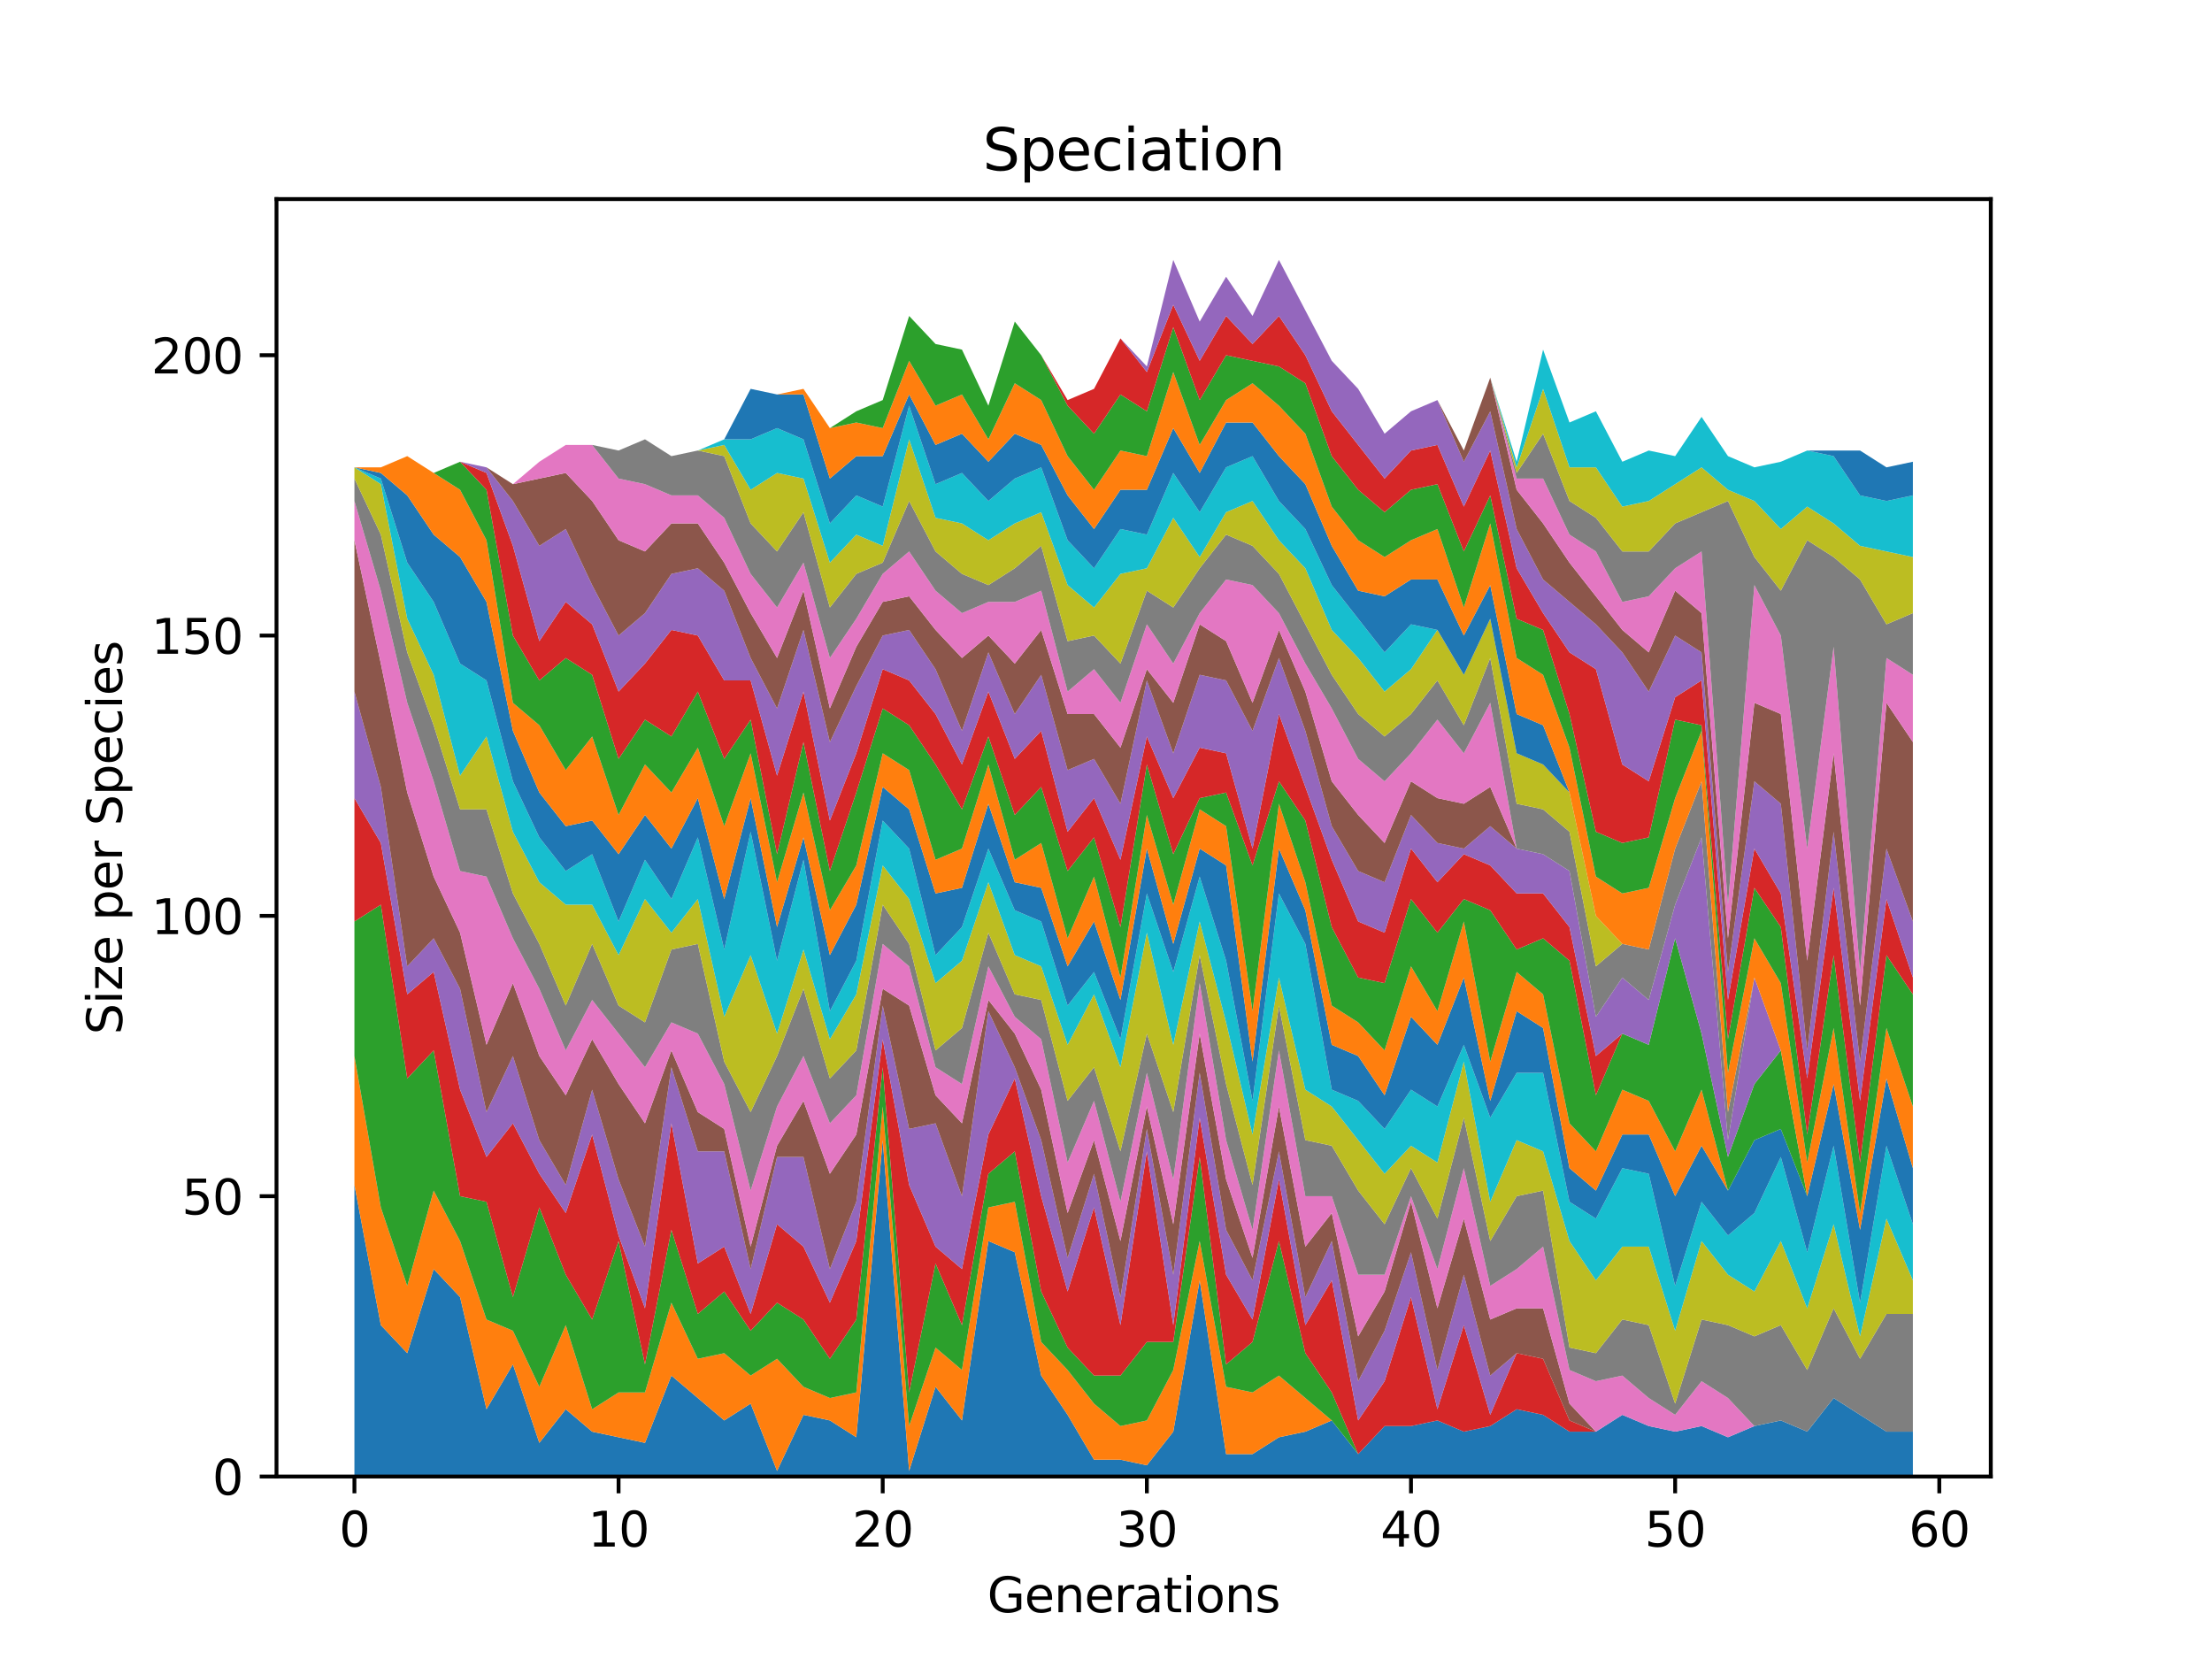 <?xml version="1.0" encoding="utf-8" standalone="no"?>
<!DOCTYPE svg PUBLIC "-//W3C//DTD SVG 1.1//EN"
  "http://www.w3.org/Graphics/SVG/1.1/DTD/svg11.dtd">
<svg xmlns:xlink="http://www.w3.org/1999/xlink" width="460.8pt" height="345.6pt" viewBox="0 0 460.8 345.6" xmlns="http://www.w3.org/2000/svg" version="1.1">
 <defs>
  <style type="text/css">*{stroke-linejoin: round; stroke-linecap: butt}</style>
 </defs>
 <g id="figure_1">
  <g id="patch_1">
   <path d="M 0 345.6 
L 460.8 345.6 
L 460.8 0 
L 0 0 
z
" style="fill: #ffffff"/>
  </g>
  <g id="axes_1">
   <g id="patch_2">
    <path d="M 57.6 307.584 
L 414.72 307.584 
L 414.72 41.472 
L 57.6 41.472 
z
" style="fill: #ffffff"/>
   </g>
   <g id="PolyCollection_1">
    <path d="M 73.833 246.852 
L 73.833 307.584 
L 79.335 307.584 
L 84.838 307.584 
L 90.341 307.584 
L 95.843 307.584 
L 101.346 307.584 
L 106.848 307.584 
L 112.351 307.584 
L 117.854 307.584 
L 123.356 307.584 
L 128.859 307.584 
L 134.362 307.584 
L 139.864 307.584 
L 145.367 307.584 
L 150.869 307.584 
L 156.372 307.584 
L 161.875 307.584 
L 167.377 307.584 
L 172.88 307.584 
L 178.382 307.584 
L 183.885 307.584 
L 189.388 307.584 
L 194.89 307.584 
L 200.393 307.584 
L 205.896 307.584 
L 211.398 307.584 
L 216.901 307.584 
L 222.403 307.584 
L 227.906 307.584 
L 233.409 307.584 
L 238.911 307.584 
L 244.414 307.584 
L 249.917 307.584 
L 255.419 307.584 
L 260.922 307.584 
L 266.424 307.584 
L 271.927 307.584 
L 277.43 307.584 
L 282.932 307.584 
L 288.435 307.584 
L 293.938 307.584 
L 299.44 307.584 
L 304.943 307.584 
L 310.445 307.584 
L 315.948 307.584 
L 321.451 307.584 
L 326.953 307.584 
L 332.456 307.584 
L 337.958 307.584 
L 343.461 307.584 
L 348.964 307.584 
L 354.466 307.584 
L 359.969 307.584 
L 365.472 307.584 
L 370.974 307.584 
L 376.477 307.584 
L 381.979 307.584 
L 387.482 307.584 
L 392.985 307.584 
L 398.487 307.584 
L 398.487 298.241 
L 398.487 298.241 
L 392.985 298.241 
L 387.482 294.737 
L 381.979 291.233 
L 376.477 298.241 
L 370.974 295.905 
L 365.472 297.073 
L 359.969 299.409 
L 354.466 297.073 
L 348.964 298.241 
L 343.461 297.073 
L 337.958 294.737 
L 332.456 298.241 
L 326.953 298.241 
L 321.451 294.737 
L 315.948 293.569 
L 310.445 297.073 
L 304.943 298.241 
L 299.44 295.905 
L 293.938 297.073 
L 288.435 297.073 
L 282.932 302.912 
L 277.43 295.905 
L 271.927 298.241 
L 266.424 299.409 
L 260.922 302.912 
L 255.419 302.912 
L 249.917 266.707 
L 244.414 298.241 
L 238.911 305.248 
L 233.409 304.08 
L 227.906 304.08 
L 222.403 294.737 
L 216.901 286.561 
L 211.398 260.867 
L 205.896 258.531 
L 200.393 295.905 
L 194.89 288.897 
L 189.388 306.416 
L 183.885 237.508 
L 178.382 299.409 
L 172.88 295.905 
L 167.377 294.737 
L 161.875 306.416 
L 156.372 292.401 
L 150.869 295.905 
L 145.367 291.233 
L 139.864 286.561 
L 134.362 300.576 
L 128.859 299.409 
L 123.356 298.241 
L 117.854 293.569 
L 112.351 300.576 
L 106.848 284.225 
L 101.346 293.569 
L 95.843 270.21 
L 90.341 264.371 
L 84.838 281.89 
L 79.335 276.05 
L 73.833 246.852 
z
" clip-path="url(#p651d1013bf)" style="fill: #1f77b4"/>
   </g>
   <g id="PolyCollection_2">
    <path d="M 73.833 219.99 
L 73.833 246.852 
L 79.335 276.05 
L 84.838 281.89 
L 90.341 264.371 
L 95.843 270.21 
L 101.346 293.569 
L 106.848 284.225 
L 112.351 300.576 
L 117.854 293.569 
L 123.356 298.241 
L 128.859 299.409 
L 134.362 300.576 
L 139.864 286.561 
L 145.367 291.233 
L 150.869 295.905 
L 156.372 292.401 
L 161.875 306.416 
L 167.377 294.737 
L 172.88 295.905 
L 178.382 299.409 
L 183.885 237.508 
L 189.388 306.416 
L 194.89 288.897 
L 200.393 295.905 
L 205.896 258.531 
L 211.398 260.867 
L 216.901 286.561 
L 222.403 294.737 
L 227.906 304.08 
L 233.409 304.08 
L 238.911 305.248 
L 244.414 298.241 
L 249.917 266.707 
L 255.419 302.912 
L 260.922 302.912 
L 266.424 299.409 
L 271.927 298.241 
L 277.43 295.905 
L 282.932 302.912 
L 288.435 297.073 
L 293.938 297.073 
L 299.44 295.905 
L 304.943 298.241 
L 310.445 297.073 
L 315.948 293.569 
L 321.451 294.737 
L 326.953 298.241 
L 332.456 298.241 
L 337.958 294.737 
L 343.461 297.073 
L 348.964 298.241 
L 354.466 297.073 
L 359.969 299.409 
L 365.472 297.073 
L 370.974 295.905 
L 376.477 298.241 
L 381.979 291.233 
L 387.482 294.737 
L 392.985 298.241 
L 398.487 298.241 
L 398.487 298.241 
L 398.487 298.241 
L 392.985 298.241 
L 387.482 294.737 
L 381.979 291.233 
L 376.477 298.241 
L 370.974 295.905 
L 365.472 297.073 
L 359.969 299.409 
L 354.466 297.073 
L 348.964 298.241 
L 343.461 297.073 
L 337.958 294.737 
L 332.456 298.241 
L 326.953 298.241 
L 321.451 294.737 
L 315.948 293.569 
L 310.445 297.073 
L 304.943 298.241 
L 299.44 295.905 
L 293.938 297.073 
L 288.435 297.073 
L 282.932 302.912 
L 277.43 295.905 
L 271.927 291.233 
L 266.424 286.561 
L 260.922 290.065 
L 255.419 288.897 
L 249.917 258.531 
L 244.414 285.393 
L 238.911 295.905 
L 233.409 297.073 
L 227.906 292.401 
L 222.403 285.393 
L 216.901 279.554 
L 211.398 250.356 
L 205.896 251.524 
L 200.393 285.393 
L 194.89 280.722 
L 189.388 297.073 
L 183.885 230.501 
L 178.382 290.065 
L 172.88 291.233 
L 167.377 288.897 
L 161.875 283.058 
L 156.372 286.561 
L 150.869 281.89 
L 145.367 283.058 
L 139.864 271.378 
L 134.362 290.065 
L 128.859 290.065 
L 123.356 293.569 
L 117.854 276.05 
L 112.351 288.897 
L 106.848 277.218 
L 101.346 274.882 
L 95.843 258.531 
L 90.341 248.02 
L 84.838 267.875 
L 79.335 251.524 
L 73.833 219.99 
z
" clip-path="url(#p651d1013bf)" style="fill: #ff7f0e"/>
   </g>
   <g id="PolyCollection_3">
    <path d="M 73.833 191.959 
L 73.833 219.99 
L 79.335 251.524 
L 84.838 267.875 
L 90.341 248.02 
L 95.843 258.531 
L 101.346 274.882 
L 106.848 277.218 
L 112.351 288.897 
L 117.854 276.05 
L 123.356 293.569 
L 128.859 290.065 
L 134.362 290.065 
L 139.864 271.378 
L 145.367 283.058 
L 150.869 281.89 
L 156.372 286.561 
L 161.875 283.058 
L 167.377 288.897 
L 172.88 291.233 
L 178.382 290.065 
L 183.885 230.501 
L 189.388 297.073 
L 194.89 280.722 
L 200.393 285.393 
L 205.896 251.524 
L 211.398 250.356 
L 216.901 279.554 
L 222.403 285.393 
L 227.906 292.401 
L 233.409 297.073 
L 238.911 295.905 
L 244.414 285.393 
L 249.917 258.531 
L 255.419 288.897 
L 260.922 290.065 
L 266.424 286.561 
L 271.927 291.233 
L 277.43 295.905 
L 282.932 302.912 
L 288.435 297.073 
L 293.938 297.073 
L 299.44 295.905 
L 304.943 298.241 
L 310.445 297.073 
L 315.948 293.569 
L 321.451 294.737 
L 326.953 298.241 
L 332.456 298.241 
L 337.958 294.737 
L 343.461 297.073 
L 348.964 298.241 
L 354.466 297.073 
L 359.969 299.409 
L 365.472 297.073 
L 370.974 295.905 
L 376.477 298.241 
L 381.979 291.233 
L 387.482 294.737 
L 392.985 298.241 
L 398.487 298.241 
L 398.487 298.241 
L 398.487 298.241 
L 392.985 298.241 
L 387.482 294.737 
L 381.979 291.233 
L 376.477 298.241 
L 370.974 295.905 
L 365.472 297.073 
L 359.969 299.409 
L 354.466 297.073 
L 348.964 298.241 
L 343.461 297.073 
L 337.958 294.737 
L 332.456 298.241 
L 326.953 298.241 
L 321.451 294.737 
L 315.948 293.569 
L 310.445 297.073 
L 304.943 298.241 
L 299.44 295.905 
L 293.938 297.073 
L 288.435 297.073 
L 282.932 302.912 
L 277.43 290.065 
L 271.927 281.89 
L 266.424 258.531 
L 260.922 279.554 
L 255.419 284.225 
L 249.917 241.012 
L 244.414 279.554 
L 238.911 279.554 
L 233.409 286.561 
L 227.906 286.561 
L 222.403 280.722 
L 216.901 269.042 
L 211.398 239.844 
L 205.896 244.516 
L 200.393 276.05 
L 194.89 263.203 
L 189.388 290.065 
L 183.885 222.325 
L 178.382 274.882 
L 172.88 283.058 
L 167.377 274.882 
L 161.875 271.378 
L 156.372 277.218 
L 150.869 269.042 
L 145.367 273.714 
L 139.864 256.195 
L 134.362 284.225 
L 128.859 258.531 
L 123.356 274.882 
L 117.854 265.539 
L 112.351 251.524 
L 106.848 270.21 
L 101.346 250.356 
L 95.843 249.188 
L 90.341 218.822 
L 84.838 224.661 
L 79.335 188.456 
L 73.833 191.959 
z
" clip-path="url(#p651d1013bf)" style="fill: #2ca02c"/>
   </g>
   <g id="PolyCollection_4">
    <path d="M 73.833 166.265 
L 73.833 191.959 
L 79.335 188.456 
L 84.838 224.661 
L 90.341 218.822 
L 95.843 249.188 
L 101.346 250.356 
L 106.848 270.21 
L 112.351 251.524 
L 117.854 265.539 
L 123.356 274.882 
L 128.859 258.531 
L 134.362 284.225 
L 139.864 256.195 
L 145.367 273.714 
L 150.869 269.042 
L 156.372 277.218 
L 161.875 271.378 
L 167.377 274.882 
L 172.88 283.058 
L 178.382 274.882 
L 183.885 222.325 
L 189.388 290.065 
L 194.89 263.203 
L 200.393 276.05 
L 205.896 244.516 
L 211.398 239.844 
L 216.901 269.042 
L 222.403 280.722 
L 227.906 286.561 
L 233.409 286.561 
L 238.911 279.554 
L 244.414 279.554 
L 249.917 241.012 
L 255.419 284.225 
L 260.922 279.554 
L 266.424 258.531 
L 271.927 281.89 
L 277.43 290.065 
L 282.932 302.912 
L 288.435 297.073 
L 293.938 297.073 
L 299.44 295.905 
L 304.943 298.241 
L 310.445 297.073 
L 315.948 293.569 
L 321.451 294.737 
L 326.953 298.241 
L 332.456 298.241 
L 337.958 294.737 
L 343.461 297.073 
L 348.964 298.241 
L 354.466 297.073 
L 359.969 299.409 
L 365.472 297.073 
L 370.974 295.905 
L 376.477 298.241 
L 381.979 291.233 
L 387.482 294.737 
L 392.985 298.241 
L 398.487 298.241 
L 398.487 298.241 
L 398.487 298.241 
L 392.985 298.241 
L 387.482 294.737 
L 381.979 291.233 
L 376.477 298.241 
L 370.974 295.905 
L 365.472 297.073 
L 359.969 299.409 
L 354.466 297.073 
L 348.964 298.241 
L 343.461 297.073 
L 337.958 294.737 
L 332.456 298.241 
L 326.953 295.905 
L 321.451 283.058 
L 315.948 281.89 
L 310.445 294.737 
L 304.943 276.05 
L 299.44 293.569 
L 293.938 270.21 
L 288.435 287.729 
L 282.932 295.905 
L 277.43 266.707 
L 271.927 276.05 
L 266.424 245.684 
L 260.922 274.882 
L 255.419 265.539 
L 249.917 232.837 
L 244.414 276.05 
L 238.911 239.844 
L 233.409 276.05 
L 227.906 251.524 
L 222.403 269.042 
L 216.901 249.188 
L 211.398 224.661 
L 205.896 236.34 
L 200.393 264.371 
L 194.89 259.699 
L 189.388 246.852 
L 183.885 216.486 
L 178.382 258.531 
L 172.88 271.378 
L 167.377 259.699 
L 161.875 255.027 
L 156.372 273.714 
L 150.869 259.699 
L 145.367 263.203 
L 139.864 234.005 
L 134.362 272.546 
L 128.859 257.363 
L 123.356 236.34 
L 117.854 252.691 
L 112.351 244.516 
L 106.848 234.005 
L 101.346 241.012 
L 95.843 226.997 
L 90.341 202.471 
L 84.838 207.142 
L 79.335 175.608 
L 73.833 166.265 
z
" clip-path="url(#p651d1013bf)" style="fill: #d62728"/>
   </g>
   <g id="PolyCollection_5">
    <path d="M 73.833 144.074 
L 73.833 166.265 
L 79.335 175.608 
L 84.838 207.142 
L 90.341 202.471 
L 95.843 226.997 
L 101.346 241.012 
L 106.848 234.005 
L 112.351 244.516 
L 117.854 252.691 
L 123.356 236.34 
L 128.859 257.363 
L 134.362 272.546 
L 139.864 234.005 
L 145.367 263.203 
L 150.869 259.699 
L 156.372 273.714 
L 161.875 255.027 
L 167.377 259.699 
L 172.88 271.378 
L 178.382 258.531 
L 183.885 216.486 
L 189.388 246.852 
L 194.89 259.699 
L 200.393 264.371 
L 205.896 236.34 
L 211.398 224.661 
L 216.901 249.188 
L 222.403 269.042 
L 227.906 251.524 
L 233.409 276.05 
L 238.911 239.844 
L 244.414 276.05 
L 249.917 232.837 
L 255.419 265.539 
L 260.922 274.882 
L 266.424 245.684 
L 271.927 276.05 
L 277.43 266.707 
L 282.932 295.905 
L 288.435 287.729 
L 293.938 270.21 
L 299.44 293.569 
L 304.943 276.05 
L 310.445 294.737 
L 315.948 281.89 
L 321.451 283.058 
L 326.953 295.905 
L 332.456 298.241 
L 337.958 294.737 
L 343.461 297.073 
L 348.964 298.241 
L 354.466 297.073 
L 359.969 299.409 
L 365.472 297.073 
L 370.974 295.905 
L 376.477 298.241 
L 381.979 291.233 
L 387.482 294.737 
L 392.985 298.241 
L 398.487 298.241 
L 398.487 298.241 
L 398.487 298.241 
L 392.985 298.241 
L 387.482 294.737 
L 381.979 291.233 
L 376.477 298.241 
L 370.974 295.905 
L 365.472 297.073 
L 359.969 299.409 
L 354.466 297.073 
L 348.964 298.241 
L 343.461 297.073 
L 337.958 294.737 
L 332.456 298.241 
L 326.953 295.905 
L 321.451 283.058 
L 315.948 281.89 
L 310.445 286.561 
L 304.943 265.539 
L 299.44 285.393 
L 293.938 260.867 
L 288.435 277.218 
L 282.932 287.729 
L 277.43 258.531 
L 271.927 270.21 
L 266.424 239.844 
L 260.922 266.707 
L 255.419 256.195 
L 249.917 223.493 
L 244.414 265.539 
L 238.911 235.173 
L 233.409 270.21 
L 227.906 244.516 
L 222.403 262.035 
L 216.901 237.508 
L 211.398 222.325 
L 205.896 210.646 
L 200.393 249.188 
L 194.89 234.005 
L 189.388 235.173 
L 183.885 209.478 
L 178.382 250.356 
L 172.88 264.371 
L 167.377 241.012 
L 161.875 241.012 
L 156.372 264.371 
L 150.869 239.844 
L 145.367 239.844 
L 139.864 222.325 
L 134.362 259.699 
L 128.859 245.684 
L 123.356 226.997 
L 117.854 246.852 
L 112.351 237.508 
L 106.848 219.99 
L 101.346 231.669 
L 95.843 205.974 
L 90.341 195.463 
L 84.838 201.303 
L 79.335 163.929 
L 73.833 144.074 
z
" clip-path="url(#p651d1013bf)" style="fill: #9467bd"/>
   </g>
   <g id="PolyCollection_6">
    <path d="M 73.833 112.54 
L 73.833 144.074 
L 79.335 163.929 
L 84.838 201.303 
L 90.341 195.463 
L 95.843 205.974 
L 101.346 231.669 
L 106.848 219.99 
L 112.351 237.508 
L 117.854 246.852 
L 123.356 226.997 
L 128.859 245.684 
L 134.362 259.699 
L 139.864 222.325 
L 145.367 239.844 
L 150.869 239.844 
L 156.372 264.371 
L 161.875 241.012 
L 167.377 241.012 
L 172.88 264.371 
L 178.382 250.356 
L 183.885 209.478 
L 189.388 235.173 
L 194.89 234.005 
L 200.393 249.188 
L 205.896 210.646 
L 211.398 222.325 
L 216.901 237.508 
L 222.403 262.035 
L 227.906 244.516 
L 233.409 270.21 
L 238.911 235.173 
L 244.414 265.539 
L 249.917 223.493 
L 255.419 256.195 
L 260.922 266.707 
L 266.424 239.844 
L 271.927 270.21 
L 277.43 258.531 
L 282.932 287.729 
L 288.435 277.218 
L 293.938 260.867 
L 299.44 285.393 
L 304.943 265.539 
L 310.445 286.561 
L 315.948 281.89 
L 321.451 283.058 
L 326.953 295.905 
L 332.456 298.241 
L 337.958 294.737 
L 343.461 297.073 
L 348.964 298.241 
L 354.466 297.073 
L 359.969 299.409 
L 365.472 297.073 
L 370.974 295.905 
L 376.477 298.241 
L 381.979 291.233 
L 387.482 294.737 
L 392.985 298.241 
L 398.487 298.241 
L 398.487 298.241 
L 398.487 298.241 
L 392.985 298.241 
L 387.482 294.737 
L 381.979 291.233 
L 376.477 298.241 
L 370.974 295.905 
L 365.472 297.073 
L 359.969 299.409 
L 354.466 297.073 
L 348.964 298.241 
L 343.461 297.073 
L 337.958 294.737 
L 332.456 298.241 
L 326.953 292.401 
L 321.451 272.546 
L 315.948 272.546 
L 310.445 274.882 
L 304.943 253.859 
L 299.44 272.546 
L 293.938 250.356 
L 288.435 269.042 
L 282.932 278.386 
L 277.43 252.691 
L 271.927 259.699 
L 266.424 230.501 
L 260.922 262.035 
L 255.419 245.684 
L 249.917 215.318 
L 244.414 255.027 
L 238.911 230.501 
L 233.409 258.531 
L 227.906 237.508 
L 222.403 252.691 
L 216.901 226.997 
L 211.398 215.318 
L 205.896 208.31 
L 200.393 234.005 
L 194.89 228.165 
L 189.388 209.478 
L 183.885 205.974 
L 178.382 236.34 
L 172.88 244.516 
L 167.377 229.333 
L 161.875 238.676 
L 156.372 259.699 
L 150.869 235.173 
L 145.367 231.669 
L 139.864 218.822 
L 134.362 234.005 
L 128.859 225.829 
L 123.356 216.486 
L 117.854 228.165 
L 112.351 219.99 
L 106.848 204.806 
L 101.346 217.654 
L 95.843 194.295 
L 90.341 182.616 
L 84.838 165.097 
L 79.335 138.235 
L 73.833 112.54 
z
" clip-path="url(#p651d1013bf)" style="fill: #8c564b"/>
   </g>
   <g id="PolyCollection_7">
    <path d="M 73.833 104.365 
L 73.833 112.54 
L 79.335 138.235 
L 84.838 165.097 
L 90.341 182.616 
L 95.843 194.295 
L 101.346 217.654 
L 106.848 204.806 
L 112.351 219.99 
L 117.854 228.165 
L 123.356 216.486 
L 128.859 225.829 
L 134.362 234.005 
L 139.864 218.822 
L 145.367 231.669 
L 150.869 235.173 
L 156.372 259.699 
L 161.875 238.676 
L 167.377 229.333 
L 172.88 244.516 
L 178.382 236.34 
L 183.885 205.974 
L 189.388 209.478 
L 194.89 228.165 
L 200.393 234.005 
L 205.896 208.31 
L 211.398 215.318 
L 216.901 226.997 
L 222.403 252.691 
L 227.906 237.508 
L 233.409 258.531 
L 238.911 230.501 
L 244.414 255.027 
L 249.917 215.318 
L 255.419 245.684 
L 260.922 262.035 
L 266.424 230.501 
L 271.927 259.699 
L 277.43 252.691 
L 282.932 278.386 
L 288.435 269.042 
L 293.938 250.356 
L 299.44 272.546 
L 304.943 253.859 
L 310.445 274.882 
L 315.948 272.546 
L 321.451 272.546 
L 326.953 292.401 
L 332.456 298.241 
L 337.958 294.737 
L 343.461 297.073 
L 348.964 298.241 
L 354.466 297.073 
L 359.969 299.409 
L 365.472 297.073 
L 370.974 295.905 
L 376.477 298.241 
L 381.979 291.233 
L 387.482 294.737 
L 392.985 298.241 
L 398.487 298.241 
L 398.487 298.241 
L 398.487 298.241 
L 392.985 298.241 
L 387.482 294.737 
L 381.979 291.233 
L 376.477 298.241 
L 370.974 295.905 
L 365.472 297.073 
L 359.969 291.233 
L 354.466 287.729 
L 348.964 294.737 
L 343.461 291.233 
L 337.958 286.561 
L 332.456 287.729 
L 326.953 285.393 
L 321.451 259.699 
L 315.948 264.371 
L 310.445 267.875 
L 304.943 243.348 
L 299.44 264.371 
L 293.938 249.188 
L 288.435 265.539 
L 282.932 265.539 
L 277.43 249.188 
L 271.927 249.188 
L 266.424 218.822 
L 260.922 256.195 
L 255.419 237.508 
L 249.917 204.806 
L 244.414 245.684 
L 238.911 223.493 
L 233.409 250.356 
L 227.906 229.333 
L 222.403 242.18 
L 216.901 216.486 
L 211.398 211.814 
L 205.896 201.303 
L 200.393 225.829 
L 194.89 222.325 
L 189.388 201.303 
L 183.885 196.631 
L 178.382 228.165 
L 172.88 234.005 
L 167.377 219.99 
L 161.875 230.501 
L 156.372 248.02 
L 150.869 225.829 
L 145.367 215.318 
L 139.864 212.982 
L 134.362 222.325 
L 128.859 215.318 
L 123.356 208.31 
L 117.854 218.822 
L 112.351 205.974 
L 106.848 195.463 
L 101.346 182.616 
L 95.843 181.448 
L 90.341 162.761 
L 84.838 146.41 
L 79.335 123.052 
L 73.833 104.365 
z
" clip-path="url(#p651d1013bf)" style="fill: #e377c2"/>
   </g>
   <g id="PolyCollection_8">
    <path d="M 73.833 99.693 
L 73.833 104.365 
L 79.335 123.052 
L 84.838 146.41 
L 90.341 162.761 
L 95.843 181.448 
L 101.346 182.616 
L 106.848 195.463 
L 112.351 205.974 
L 117.854 218.822 
L 123.356 208.31 
L 128.859 215.318 
L 134.362 222.325 
L 139.864 212.982 
L 145.367 215.318 
L 150.869 225.829 
L 156.372 248.02 
L 161.875 230.501 
L 167.377 219.99 
L 172.88 234.005 
L 178.382 228.165 
L 183.885 196.631 
L 189.388 201.303 
L 194.89 222.325 
L 200.393 225.829 
L 205.896 201.303 
L 211.398 211.814 
L 216.901 216.486 
L 222.403 242.18 
L 227.906 229.333 
L 233.409 250.356 
L 238.911 223.493 
L 244.414 245.684 
L 249.917 204.806 
L 255.419 237.508 
L 260.922 256.195 
L 266.424 218.822 
L 271.927 249.188 
L 277.43 249.188 
L 282.932 265.539 
L 288.435 265.539 
L 293.938 249.188 
L 299.44 264.371 
L 304.943 243.348 
L 310.445 267.875 
L 315.948 264.371 
L 321.451 259.699 
L 326.953 285.393 
L 332.456 287.729 
L 337.958 286.561 
L 343.461 291.233 
L 348.964 294.737 
L 354.466 287.729 
L 359.969 291.233 
L 365.472 297.073 
L 370.974 295.905 
L 376.477 298.241 
L 381.979 291.233 
L 387.482 294.737 
L 392.985 298.241 
L 398.487 298.241 
L 398.487 273.714 
L 398.487 273.714 
L 392.985 273.714 
L 387.482 283.058 
L 381.979 272.546 
L 376.477 285.393 
L 370.974 276.05 
L 365.472 278.386 
L 359.969 276.05 
L 354.466 274.882 
L 348.964 292.401 
L 343.461 276.05 
L 337.958 274.882 
L 332.456 281.89 
L 326.953 280.722 
L 321.451 248.02 
L 315.948 249.188 
L 310.445 258.531 
L 304.943 232.837 
L 299.44 253.859 
L 293.938 243.348 
L 288.435 255.027 
L 282.932 248.02 
L 277.43 238.676 
L 271.927 237.508 
L 266.424 209.478 
L 260.922 246.852 
L 255.419 225.829 
L 249.917 198.967 
L 244.414 231.669 
L 238.911 215.318 
L 233.409 239.844 
L 227.906 222.325 
L 222.403 229.333 
L 216.901 208.31 
L 211.398 207.142 
L 205.896 194.295 
L 200.393 214.15 
L 194.89 218.822 
L 189.388 196.631 
L 183.885 188.456 
L 178.382 218.822 
L 172.88 224.661 
L 167.377 205.974 
L 161.875 219.99 
L 156.372 231.669 
L 150.869 221.157 
L 145.367 196.631 
L 139.864 197.799 
L 134.362 212.982 
L 128.859 209.478 
L 123.356 196.631 
L 117.854 209.478 
L 112.351 196.631 
L 106.848 186.12 
L 101.346 168.601 
L 95.843 168.601 
L 90.341 151.082 
L 84.838 135.899 
L 79.335 111.372 
L 73.833 99.693 
z
" clip-path="url(#p651d1013bf)" style="fill: #7f7f7f"/>
   </g>
   <g id="PolyCollection_9">
    <path d="M 73.833 97.357 
L 73.833 99.693 
L 79.335 111.372 
L 84.838 135.899 
L 90.341 151.082 
L 95.843 168.601 
L 101.346 168.601 
L 106.848 186.12 
L 112.351 196.631 
L 117.854 209.478 
L 123.356 196.631 
L 128.859 209.478 
L 134.362 212.982 
L 139.864 197.799 
L 145.367 196.631 
L 150.869 221.157 
L 156.372 231.669 
L 161.875 219.99 
L 167.377 205.974 
L 172.88 224.661 
L 178.382 218.822 
L 183.885 188.456 
L 189.388 196.631 
L 194.89 218.822 
L 200.393 214.15 
L 205.896 194.295 
L 211.398 207.142 
L 216.901 208.31 
L 222.403 229.333 
L 227.906 222.325 
L 233.409 239.844 
L 238.911 215.318 
L 244.414 231.669 
L 249.917 198.967 
L 255.419 225.829 
L 260.922 246.852 
L 266.424 209.478 
L 271.927 237.508 
L 277.43 238.676 
L 282.932 248.02 
L 288.435 255.027 
L 293.938 243.348 
L 299.44 253.859 
L 304.943 232.837 
L 310.445 258.531 
L 315.948 249.188 
L 321.451 248.02 
L 326.953 280.722 
L 332.456 281.89 
L 337.958 274.882 
L 343.461 276.05 
L 348.964 292.401 
L 354.466 274.882 
L 359.969 276.05 
L 365.472 278.386 
L 370.974 276.05 
L 376.477 285.393 
L 381.979 272.546 
L 387.482 283.058 
L 392.985 273.714 
L 398.487 273.714 
L 398.487 266.707 
L 398.487 266.707 
L 392.985 253.859 
L 387.482 278.386 
L 381.979 255.027 
L 376.477 272.546 
L 370.974 258.531 
L 365.472 269.042 
L 359.969 265.539 
L 354.466 258.531 
L 348.964 277.218 
L 343.461 259.699 
L 337.958 259.699 
L 332.456 266.707 
L 326.953 258.531 
L 321.451 239.844 
L 315.948 237.508 
L 310.445 250.356 
L 304.943 221.157 
L 299.44 242.18 
L 293.938 238.676 
L 288.435 244.516 
L 282.932 237.508 
L 277.43 230.501 
L 271.927 226.997 
L 266.424 203.639 
L 260.922 236.34 
L 255.419 212.982 
L 249.917 191.959 
L 244.414 217.654 
L 238.911 194.295 
L 233.409 222.325 
L 227.906 207.142 
L 222.403 217.654 
L 216.901 201.303 
L 211.398 198.967 
L 205.896 183.784 
L 200.393 200.135 
L 194.89 204.806 
L 189.388 187.288 
L 183.885 180.28 
L 178.382 207.142 
L 172.88 216.486 
L 167.377 197.799 
L 161.875 215.318 
L 156.372 198.967 
L 150.869 211.814 
L 145.367 187.288 
L 139.864 194.295 
L 134.362 187.288 
L 128.859 198.967 
L 123.356 188.456 
L 117.854 188.456 
L 112.351 183.784 
L 106.848 173.272 
L 101.346 153.418 
L 95.843 161.593 
L 90.341 140.571 
L 84.838 128.891 
L 79.335 100.861 
L 73.833 97.357 
z
" clip-path="url(#p651d1013bf)" style="fill: #bcbd22"/>
   </g>
   <g id="PolyCollection_10">
    <path d="M 73.833 97.357 
L 73.833 97.357 
L 79.335 100.861 
L 84.838 128.891 
L 90.341 140.571 
L 95.843 161.593 
L 101.346 153.418 
L 106.848 173.272 
L 112.351 183.784 
L 117.854 188.456 
L 123.356 188.456 
L 128.859 198.967 
L 134.362 187.288 
L 139.864 194.295 
L 145.367 187.288 
L 150.869 211.814 
L 156.372 198.967 
L 161.875 215.318 
L 167.377 197.799 
L 172.88 216.486 
L 178.382 207.142 
L 183.885 180.28 
L 189.388 187.288 
L 194.89 204.806 
L 200.393 200.135 
L 205.896 183.784 
L 211.398 198.967 
L 216.901 201.303 
L 222.403 217.654 
L 227.906 207.142 
L 233.409 222.325 
L 238.911 194.295 
L 244.414 217.654 
L 249.917 191.959 
L 255.419 212.982 
L 260.922 236.34 
L 266.424 203.639 
L 271.927 226.997 
L 277.43 230.501 
L 282.932 237.508 
L 288.435 244.516 
L 293.938 238.676 
L 299.44 242.18 
L 304.943 221.157 
L 310.445 250.356 
L 315.948 237.508 
L 321.451 239.844 
L 326.953 258.531 
L 332.456 266.707 
L 337.958 259.699 
L 343.461 259.699 
L 348.964 277.218 
L 354.466 258.531 
L 359.969 265.539 
L 365.472 269.042 
L 370.974 258.531 
L 376.477 272.546 
L 381.979 255.027 
L 387.482 278.386 
L 392.985 253.859 
L 398.487 266.707 
L 398.487 255.027 
L 398.487 255.027 
L 392.985 238.676 
L 387.482 271.378 
L 381.979 238.676 
L 376.477 260.867 
L 370.974 241.012 
L 365.472 252.691 
L 359.969 257.363 
L 354.466 250.356 
L 348.964 267.875 
L 343.461 244.516 
L 337.958 243.348 
L 332.456 253.859 
L 326.953 250.356 
L 321.451 223.493 
L 315.948 223.493 
L 310.445 232.837 
L 304.943 217.654 
L 299.44 230.501 
L 293.938 226.997 
L 288.435 235.173 
L 282.932 229.333 
L 277.43 226.997 
L 271.927 196.631 
L 266.424 186.12 
L 260.922 229.333 
L 255.419 200.135 
L 249.917 182.616 
L 244.414 202.471 
L 238.911 186.12 
L 233.409 216.486 
L 227.906 202.471 
L 222.403 209.478 
L 216.901 191.959 
L 211.398 189.623 
L 205.896 176.776 
L 200.393 193.127 
L 194.89 198.967 
L 189.388 176.776 
L 183.885 170.937 
L 178.382 200.135 
L 172.88 210.646 
L 167.377 179.112 
L 161.875 200.135 
L 156.372 173.272 
L 150.869 197.799 
L 145.367 174.44 
L 139.864 187.288 
L 134.362 179.112 
L 128.859 191.959 
L 123.356 177.944 
L 117.854 181.448 
L 112.351 174.44 
L 106.848 162.761 
L 101.346 141.738 
L 95.843 138.235 
L 90.341 125.388 
L 84.838 117.212 
L 79.335 99.693 
L 73.833 97.357 
z
" clip-path="url(#p651d1013bf)" style="fill: #17becf"/>
   </g>
   <g id="PolyCollection_11">
    <path d="M 73.833 97.357 
L 73.833 97.357 
L 79.335 99.693 
L 84.838 117.212 
L 90.341 125.388 
L 95.843 138.235 
L 101.346 141.738 
L 106.848 162.761 
L 112.351 174.44 
L 117.854 181.448 
L 123.356 177.944 
L 128.859 191.959 
L 134.362 179.112 
L 139.864 187.288 
L 145.367 174.44 
L 150.869 197.799 
L 156.372 173.272 
L 161.875 200.135 
L 167.377 179.112 
L 172.88 210.646 
L 178.382 200.135 
L 183.885 170.937 
L 189.388 176.776 
L 194.89 198.967 
L 200.393 193.127 
L 205.896 176.776 
L 211.398 189.623 
L 216.901 191.959 
L 222.403 209.478 
L 227.906 202.471 
L 233.409 216.486 
L 238.911 186.12 
L 244.414 202.471 
L 249.917 182.616 
L 255.419 200.135 
L 260.922 229.333 
L 266.424 186.12 
L 271.927 196.631 
L 277.43 226.997 
L 282.932 229.333 
L 288.435 235.173 
L 293.938 226.997 
L 299.44 230.501 
L 304.943 217.654 
L 310.445 232.837 
L 315.948 223.493 
L 321.451 223.493 
L 326.953 250.356 
L 332.456 253.859 
L 337.958 243.348 
L 343.461 244.516 
L 348.964 267.875 
L 354.466 250.356 
L 359.969 257.363 
L 365.472 252.691 
L 370.974 241.012 
L 376.477 260.867 
L 381.979 238.676 
L 387.482 271.378 
L 392.985 238.676 
L 398.487 255.027 
L 398.487 243.348 
L 398.487 243.348 
L 392.985 224.661 
L 387.482 256.195 
L 381.979 225.829 
L 376.477 249.188 
L 370.974 235.173 
L 365.472 237.508 
L 359.969 248.02 
L 354.466 238.676 
L 348.964 249.188 
L 343.461 236.34 
L 337.958 236.34 
L 332.456 248.02 
L 326.953 243.348 
L 321.451 214.15 
L 315.948 210.646 
L 310.445 229.333 
L 304.943 203.639 
L 299.44 217.654 
L 293.938 211.814 
L 288.435 228.165 
L 282.932 219.99 
L 277.43 217.654 
L 271.927 189.623 
L 266.424 176.776 
L 260.922 221.157 
L 255.419 180.28 
L 249.917 176.776 
L 244.414 196.631 
L 238.911 176.776 
L 233.409 208.31 
L 227.906 191.959 
L 222.403 201.303 
L 216.901 184.952 
L 211.398 183.784 
L 205.896 167.433 
L 200.393 184.952 
L 194.89 186.12 
L 189.388 168.601 
L 183.885 163.929 
L 178.382 188.456 
L 172.88 198.967 
L 167.377 174.44 
L 161.875 193.127 
L 156.372 166.265 
L 150.869 187.288 
L 145.367 166.265 
L 139.864 176.776 
L 134.362 169.769 
L 128.859 177.944 
L 123.356 170.937 
L 117.854 172.105 
L 112.351 165.097 
L 106.848 152.25 
L 101.346 125.388 
L 95.843 116.044 
L 90.341 111.372 
L 84.838 103.197 
L 79.335 98.525 
L 73.833 97.357 
z
" clip-path="url(#p651d1013bf)" style="fill: #1f77b4"/>
   </g>
   <g id="PolyCollection_12">
    <path d="M 73.833 97.357 
L 73.833 97.357 
L 79.335 98.525 
L 84.838 103.197 
L 90.341 111.372 
L 95.843 116.044 
L 101.346 125.388 
L 106.848 152.25 
L 112.351 165.097 
L 117.854 172.105 
L 123.356 170.937 
L 128.859 177.944 
L 134.362 169.769 
L 139.864 176.776 
L 145.367 166.265 
L 150.869 187.288 
L 156.372 166.265 
L 161.875 193.127 
L 167.377 174.44 
L 172.88 198.967 
L 178.382 188.456 
L 183.885 163.929 
L 189.388 168.601 
L 194.89 186.12 
L 200.393 184.952 
L 205.896 167.433 
L 211.398 183.784 
L 216.901 184.952 
L 222.403 201.303 
L 227.906 191.959 
L 233.409 208.31 
L 238.911 176.776 
L 244.414 196.631 
L 249.917 176.776 
L 255.419 180.28 
L 260.922 221.157 
L 266.424 176.776 
L 271.927 189.623 
L 277.43 217.654 
L 282.932 219.99 
L 288.435 228.165 
L 293.938 211.814 
L 299.44 217.654 
L 304.943 203.639 
L 310.445 229.333 
L 315.948 210.646 
L 321.451 214.15 
L 326.953 243.348 
L 332.456 248.02 
L 337.958 236.34 
L 343.461 236.34 
L 348.964 249.188 
L 354.466 238.676 
L 359.969 248.02 
L 365.472 237.508 
L 370.974 235.173 
L 376.477 249.188 
L 381.979 225.829 
L 387.482 256.195 
L 392.985 224.661 
L 398.487 243.348 
L 398.487 243.348 
L 398.487 243.348 
L 392.985 224.661 
L 387.482 256.195 
L 381.979 225.829 
L 376.477 249.188 
L 370.974 235.173 
L 365.472 237.508 
L 359.969 248.02 
L 354.466 226.997 
L 348.964 239.844 
L 343.461 229.333 
L 337.958 226.997 
L 332.456 239.844 
L 326.953 234.005 
L 321.451 207.142 
L 315.948 202.471 
L 310.445 221.157 
L 304.943 191.959 
L 299.44 210.646 
L 293.938 201.303 
L 288.435 218.822 
L 282.932 212.982 
L 277.43 209.478 
L 271.927 183.784 
L 266.424 167.433 
L 260.922 210.646 
L 255.419 172.105 
L 249.917 168.601 
L 244.414 188.456 
L 238.911 169.769 
L 233.409 203.639 
L 227.906 182.616 
L 222.403 195.463 
L 216.901 175.608 
L 211.398 179.112 
L 205.896 159.257 
L 200.393 176.776 
L 194.89 179.112 
L 189.388 160.425 
L 183.885 156.922 
L 178.382 180.28 
L 172.88 189.623 
L 167.377 165.097 
L 161.875 183.784 
L 156.372 156.922 
L 150.869 172.105 
L 145.367 155.754 
L 139.864 165.097 
L 134.362 159.257 
L 128.859 169.769 
L 123.356 153.418 
L 117.854 160.425 
L 112.351 151.082 
L 106.848 146.41 
L 101.346 112.54 
L 95.843 102.029 
L 90.341 98.525 
L 84.838 95.021 
L 79.335 97.357 
L 73.833 97.357 
z
" clip-path="url(#p651d1013bf)" style="fill: #ff7f0e"/>
   </g>
   <g id="PolyCollection_13">
    <path d="M 73.833 97.357 
L 73.833 97.357 
L 79.335 97.357 
L 84.838 95.021 
L 90.341 98.525 
L 95.843 102.029 
L 101.346 112.54 
L 106.848 146.41 
L 112.351 151.082 
L 117.854 160.425 
L 123.356 153.418 
L 128.859 169.769 
L 134.362 159.257 
L 139.864 165.097 
L 145.367 155.754 
L 150.869 172.105 
L 156.372 156.922 
L 161.875 183.784 
L 167.377 165.097 
L 172.88 189.623 
L 178.382 180.28 
L 183.885 156.922 
L 189.388 160.425 
L 194.89 179.112 
L 200.393 176.776 
L 205.896 159.257 
L 211.398 179.112 
L 216.901 175.608 
L 222.403 195.463 
L 227.906 182.616 
L 233.409 203.639 
L 238.911 169.769 
L 244.414 188.456 
L 249.917 168.601 
L 255.419 172.105 
L 260.922 210.646 
L 266.424 167.433 
L 271.927 183.784 
L 277.43 209.478 
L 282.932 212.982 
L 288.435 218.822 
L 293.938 201.303 
L 299.44 210.646 
L 304.943 191.959 
L 310.445 221.157 
L 315.948 202.471 
L 321.451 207.142 
L 326.953 234.005 
L 332.456 239.844 
L 337.958 226.997 
L 343.461 229.333 
L 348.964 239.844 
L 354.466 226.997 
L 359.969 248.02 
L 365.472 237.508 
L 370.974 235.173 
L 376.477 249.188 
L 381.979 225.829 
L 387.482 256.195 
L 392.985 224.661 
L 398.487 243.348 
L 398.487 243.348 
L 398.487 243.348 
L 392.985 224.661 
L 387.482 256.195 
L 381.979 225.829 
L 376.477 249.188 
L 370.974 218.822 
L 365.472 225.829 
L 359.969 241.012 
L 354.466 215.318 
L 348.964 195.463 
L 343.461 217.654 
L 337.958 215.318 
L 332.456 228.165 
L 326.953 200.135 
L 321.451 195.463 
L 315.948 197.799 
L 310.445 189.623 
L 304.943 187.288 
L 299.44 194.295 
L 293.938 187.288 
L 288.435 204.806 
L 282.932 203.639 
L 277.43 193.127 
L 271.927 170.937 
L 266.424 162.761 
L 260.922 180.28 
L 255.419 165.097 
L 249.917 166.265 
L 244.414 177.944 
L 238.911 159.257 
L 233.409 193.127 
L 227.906 174.44 
L 222.403 181.448 
L 216.901 163.929 
L 211.398 169.769 
L 205.896 153.418 
L 200.393 168.601 
L 194.89 159.257 
L 189.388 151.082 
L 183.885 147.578 
L 178.382 165.097 
L 172.88 181.448 
L 167.377 154.586 
L 161.875 177.944 
L 156.372 149.914 
L 150.869 158.089 
L 145.367 144.074 
L 139.864 153.418 
L 134.362 149.914 
L 128.859 158.089 
L 123.356 140.571 
L 117.854 137.067 
L 112.351 141.738 
L 106.848 132.395 
L 101.346 102.029 
L 95.843 96.189 
L 90.341 98.525 
L 84.838 95.021 
L 79.335 97.357 
L 73.833 97.357 
z
" clip-path="url(#p651d1013bf)" style="fill: #2ca02c"/>
   </g>
   <g id="PolyCollection_14">
    <path d="M 73.833 97.357 
L 73.833 97.357 
L 79.335 97.357 
L 84.838 95.021 
L 90.341 98.525 
L 95.843 96.189 
L 101.346 102.029 
L 106.848 132.395 
L 112.351 141.738 
L 117.854 137.067 
L 123.356 140.571 
L 128.859 158.089 
L 134.362 149.914 
L 139.864 153.418 
L 145.367 144.074 
L 150.869 158.089 
L 156.372 149.914 
L 161.875 177.944 
L 167.377 154.586 
L 172.88 181.448 
L 178.382 165.097 
L 183.885 147.578 
L 189.388 151.082 
L 194.89 159.257 
L 200.393 168.601 
L 205.896 153.418 
L 211.398 169.769 
L 216.901 163.929 
L 222.403 181.448 
L 227.906 174.44 
L 233.409 193.127 
L 238.911 159.257 
L 244.414 177.944 
L 249.917 166.265 
L 255.419 165.097 
L 260.922 180.28 
L 266.424 162.761 
L 271.927 170.937 
L 277.43 193.127 
L 282.932 203.639 
L 288.435 204.806 
L 293.938 187.288 
L 299.44 194.295 
L 304.943 187.288 
L 310.445 189.623 
L 315.948 197.799 
L 321.451 195.463 
L 326.953 200.135 
L 332.456 228.165 
L 337.958 215.318 
L 343.461 217.654 
L 348.964 195.463 
L 354.466 215.318 
L 359.969 241.012 
L 365.472 225.829 
L 370.974 218.822 
L 376.477 249.188 
L 381.979 225.829 
L 387.482 256.195 
L 392.985 224.661 
L 398.487 243.348 
L 398.487 243.348 
L 398.487 243.348 
L 392.985 224.661 
L 387.482 256.195 
L 381.979 225.829 
L 376.477 249.188 
L 370.974 218.822 
L 365.472 225.829 
L 359.969 241.012 
L 354.466 215.318 
L 348.964 195.463 
L 343.461 217.654 
L 337.958 215.318 
L 332.456 219.99 
L 326.953 193.127 
L 321.451 186.12 
L 315.948 186.12 
L 310.445 180.28 
L 304.943 177.944 
L 299.44 183.784 
L 293.938 176.776 
L 288.435 194.295 
L 282.932 191.959 
L 277.43 179.112 
L 271.927 163.929 
L 266.424 148.746 
L 260.922 176.776 
L 255.419 156.922 
L 249.917 155.754 
L 244.414 166.265 
L 238.911 153.418 
L 233.409 179.112 
L 227.906 166.265 
L 222.403 173.272 
L 216.901 152.25 
L 211.398 158.089 
L 205.896 144.074 
L 200.393 159.257 
L 194.89 148.746 
L 189.388 141.738 
L 183.885 139.403 
L 178.382 156.922 
L 172.88 170.937 
L 167.377 144.074 
L 161.875 161.593 
L 156.372 141.738 
L 150.869 141.738 
L 145.367 132.395 
L 139.864 131.227 
L 134.362 138.235 
L 128.859 144.074 
L 123.356 130.059 
L 117.854 125.388 
L 112.351 133.563 
L 106.848 113.708 
L 101.346 98.525 
L 95.843 96.189 
L 90.341 98.525 
L 84.838 95.021 
L 79.335 97.357 
L 73.833 97.357 
z
" clip-path="url(#p651d1013bf)" style="fill: #d62728"/>
   </g>
   <g id="PolyCollection_15">
    <path d="M 73.833 97.357 
L 73.833 97.357 
L 79.335 97.357 
L 84.838 95.021 
L 90.341 98.525 
L 95.843 96.189 
L 101.346 98.525 
L 106.848 113.708 
L 112.351 133.563 
L 117.854 125.388 
L 123.356 130.059 
L 128.859 144.074 
L 134.362 138.235 
L 139.864 131.227 
L 145.367 132.395 
L 150.869 141.738 
L 156.372 141.738 
L 161.875 161.593 
L 167.377 144.074 
L 172.88 170.937 
L 178.382 156.922 
L 183.885 139.403 
L 189.388 141.738 
L 194.89 148.746 
L 200.393 159.257 
L 205.896 144.074 
L 211.398 158.089 
L 216.901 152.25 
L 222.403 173.272 
L 227.906 166.265 
L 233.409 179.112 
L 238.911 153.418 
L 244.414 166.265 
L 249.917 155.754 
L 255.419 156.922 
L 260.922 176.776 
L 266.424 148.746 
L 271.927 163.929 
L 277.43 179.112 
L 282.932 191.959 
L 288.435 194.295 
L 293.938 176.776 
L 299.44 183.784 
L 304.943 177.944 
L 310.445 180.28 
L 315.948 186.12 
L 321.451 186.12 
L 326.953 193.127 
L 332.456 219.99 
L 337.958 215.318 
L 343.461 217.654 
L 348.964 195.463 
L 354.466 215.318 
L 359.969 241.012 
L 365.472 225.829 
L 370.974 218.822 
L 376.477 249.188 
L 381.979 225.829 
L 387.482 256.195 
L 392.985 224.661 
L 398.487 243.348 
L 398.487 243.348 
L 398.487 243.348 
L 392.985 224.661 
L 387.482 256.195 
L 381.979 225.829 
L 376.477 249.188 
L 370.974 218.822 
L 365.472 203.639 
L 359.969 237.508 
L 354.466 174.44 
L 348.964 188.456 
L 343.461 208.31 
L 337.958 203.639 
L 332.456 211.814 
L 326.953 181.448 
L 321.451 177.944 
L 315.948 176.776 
L 310.445 172.105 
L 304.943 176.776 
L 299.44 175.608 
L 293.938 169.769 
L 288.435 183.784 
L 282.932 181.448 
L 277.43 172.105 
L 271.927 152.25 
L 266.424 137.067 
L 260.922 152.25 
L 255.419 141.738 
L 249.917 140.571 
L 244.414 156.922 
L 238.911 141.738 
L 233.409 167.433 
L 227.906 158.089 
L 222.403 160.425 
L 216.901 140.571 
L 211.398 148.746 
L 205.896 135.899 
L 200.393 152.25 
L 194.89 139.403 
L 189.388 131.227 
L 183.885 132.395 
L 178.382 142.906 
L 172.88 154.586 
L 167.377 131.227 
L 161.875 147.578 
L 156.372 137.067 
L 150.869 123.052 
L 145.367 118.38 
L 139.864 119.548 
L 134.362 127.723 
L 128.859 132.395 
L 123.356 121.884 
L 117.854 110.204 
L 112.351 113.708 
L 106.848 104.365 
L 101.346 97.357 
L 95.843 96.189 
L 90.341 98.525 
L 84.838 95.021 
L 79.335 97.357 
L 73.833 97.357 
z
" clip-path="url(#p651d1013bf)" style="fill: #9467bd"/>
   </g>
   <g id="PolyCollection_16">
    <path d="M 73.833 97.357 
L 73.833 97.357 
L 79.335 97.357 
L 84.838 95.021 
L 90.341 98.525 
L 95.843 96.189 
L 101.346 97.357 
L 106.848 104.365 
L 112.351 113.708 
L 117.854 110.204 
L 123.356 121.884 
L 128.859 132.395 
L 134.362 127.723 
L 139.864 119.548 
L 145.367 118.38 
L 150.869 123.052 
L 156.372 137.067 
L 161.875 147.578 
L 167.377 131.227 
L 172.88 154.586 
L 178.382 142.906 
L 183.885 132.395 
L 189.388 131.227 
L 194.89 139.403 
L 200.393 152.25 
L 205.896 135.899 
L 211.398 148.746 
L 216.901 140.571 
L 222.403 160.425 
L 227.906 158.089 
L 233.409 167.433 
L 238.911 141.738 
L 244.414 156.922 
L 249.917 140.571 
L 255.419 141.738 
L 260.922 152.25 
L 266.424 137.067 
L 271.927 152.25 
L 277.43 172.105 
L 282.932 181.448 
L 288.435 183.784 
L 293.938 169.769 
L 299.44 175.608 
L 304.943 176.776 
L 310.445 172.105 
L 315.948 176.776 
L 321.451 177.944 
L 326.953 181.448 
L 332.456 211.814 
L 337.958 203.639 
L 343.461 208.31 
L 348.964 188.456 
L 354.466 174.44 
L 359.969 237.508 
L 365.472 203.639 
L 370.974 218.822 
L 376.477 249.188 
L 381.979 225.829 
L 387.482 256.195 
L 392.985 224.661 
L 398.487 243.348 
L 398.487 243.348 
L 398.487 243.348 
L 392.985 224.661 
L 387.482 256.195 
L 381.979 225.829 
L 376.477 249.188 
L 370.974 218.822 
L 365.472 203.639 
L 359.969 237.508 
L 354.466 174.44 
L 348.964 188.456 
L 343.461 208.31 
L 337.958 203.639 
L 332.456 211.814 
L 326.953 181.448 
L 321.451 177.944 
L 315.948 176.776 
L 310.445 163.929 
L 304.943 167.433 
L 299.44 166.265 
L 293.938 162.761 
L 288.435 175.608 
L 282.932 169.769 
L 277.43 162.761 
L 271.927 144.074 
L 266.424 131.227 
L 260.922 146.41 
L 255.419 133.563 
L 249.917 130.059 
L 244.414 146.41 
L 238.911 139.403 
L 233.409 155.754 
L 227.906 148.746 
L 222.403 148.746 
L 216.901 131.227 
L 211.398 138.235 
L 205.896 132.395 
L 200.393 137.067 
L 194.89 131.227 
L 189.388 124.22 
L 183.885 125.388 
L 178.382 134.731 
L 172.88 147.578 
L 167.377 123.052 
L 161.875 137.067 
L 156.372 127.723 
L 150.869 117.212 
L 145.367 109.037 
L 139.864 109.037 
L 134.362 114.876 
L 128.859 112.54 
L 123.356 104.365 
L 117.854 98.525 
L 112.351 99.693 
L 106.848 100.861 
L 101.346 97.357 
L 95.843 96.189 
L 90.341 98.525 
L 84.838 95.021 
L 79.335 97.357 
L 73.833 97.357 
z
" clip-path="url(#p651d1013bf)" style="fill: #8c564b"/>
   </g>
   <g id="PolyCollection_17">
    <path d="M 73.833 97.357 
L 73.833 97.357 
L 79.335 97.357 
L 84.838 95.021 
L 90.341 98.525 
L 95.843 96.189 
L 101.346 97.357 
L 106.848 100.861 
L 112.351 99.693 
L 117.854 98.525 
L 123.356 104.365 
L 128.859 112.54 
L 134.362 114.876 
L 139.864 109.037 
L 145.367 109.037 
L 150.869 117.212 
L 156.372 127.723 
L 161.875 137.067 
L 167.377 123.052 
L 172.88 147.578 
L 178.382 134.731 
L 183.885 125.388 
L 189.388 124.22 
L 194.89 131.227 
L 200.393 137.067 
L 205.896 132.395 
L 211.398 138.235 
L 216.901 131.227 
L 222.403 148.746 
L 227.906 148.746 
L 233.409 155.754 
L 238.911 139.403 
L 244.414 146.41 
L 249.917 130.059 
L 255.419 133.563 
L 260.922 146.41 
L 266.424 131.227 
L 271.927 144.074 
L 277.43 162.761 
L 282.932 169.769 
L 288.435 175.608 
L 293.938 162.761 
L 299.44 166.265 
L 304.943 167.433 
L 310.445 163.929 
L 315.948 176.776 
L 321.451 177.944 
L 326.953 181.448 
L 332.456 211.814 
L 337.958 203.639 
L 343.461 208.31 
L 348.964 188.456 
L 354.466 174.44 
L 359.969 237.508 
L 365.472 203.639 
L 370.974 218.822 
L 376.477 249.188 
L 381.979 225.829 
L 387.482 256.195 
L 392.985 224.661 
L 398.487 243.348 
L 398.487 243.348 
L 398.487 243.348 
L 392.985 224.661 
L 387.482 256.195 
L 381.979 225.829 
L 376.477 249.188 
L 370.974 218.822 
L 365.472 203.639 
L 359.969 237.508 
L 354.466 174.44 
L 348.964 188.456 
L 343.461 208.31 
L 337.958 203.639 
L 332.456 211.814 
L 326.953 181.448 
L 321.451 177.944 
L 315.948 176.776 
L 310.445 146.41 
L 304.943 156.922 
L 299.44 149.914 
L 293.938 156.922 
L 288.435 162.761 
L 282.932 158.089 
L 277.43 147.578 
L 271.927 138.235 
L 266.424 127.723 
L 260.922 121.884 
L 255.419 120.716 
L 249.917 127.723 
L 244.414 138.235 
L 238.911 130.059 
L 233.409 146.41 
L 227.906 139.403 
L 222.403 144.074 
L 216.901 123.052 
L 211.398 125.388 
L 205.896 125.388 
L 200.393 127.723 
L 194.89 123.052 
L 189.388 114.876 
L 183.885 119.548 
L 178.382 128.891 
L 172.88 137.067 
L 167.377 117.212 
L 161.875 126.555 
L 156.372 119.548 
L 150.869 107.869 
L 145.367 103.197 
L 139.864 103.197 
L 134.362 100.861 
L 128.859 99.693 
L 123.356 92.686 
L 117.854 92.686 
L 112.351 96.189 
L 106.848 100.861 
L 101.346 97.357 
L 95.843 96.189 
L 90.341 98.525 
L 84.838 95.021 
L 79.335 97.357 
L 73.833 97.357 
z
" clip-path="url(#p651d1013bf)" style="fill: #e377c2"/>
   </g>
   <g id="PolyCollection_18">
    <path d="M 73.833 97.357 
L 73.833 97.357 
L 79.335 97.357 
L 84.838 95.021 
L 90.341 98.525 
L 95.843 96.189 
L 101.346 97.357 
L 106.848 100.861 
L 112.351 96.189 
L 117.854 92.686 
L 123.356 92.686 
L 128.859 99.693 
L 134.362 100.861 
L 139.864 103.197 
L 145.367 103.197 
L 150.869 107.869 
L 156.372 119.548 
L 161.875 126.555 
L 167.377 117.212 
L 172.88 137.067 
L 178.382 128.891 
L 183.885 119.548 
L 189.388 114.876 
L 194.89 123.052 
L 200.393 127.723 
L 205.896 125.388 
L 211.398 125.388 
L 216.901 123.052 
L 222.403 144.074 
L 227.906 139.403 
L 233.409 146.41 
L 238.911 130.059 
L 244.414 138.235 
L 249.917 127.723 
L 255.419 120.716 
L 260.922 121.884 
L 266.424 127.723 
L 271.927 138.235 
L 277.43 147.578 
L 282.932 158.089 
L 288.435 162.761 
L 293.938 156.922 
L 299.44 149.914 
L 304.943 156.922 
L 310.445 146.41 
L 315.948 176.776 
L 321.451 177.944 
L 326.953 181.448 
L 332.456 211.814 
L 337.958 203.639 
L 343.461 208.31 
L 348.964 188.456 
L 354.466 174.44 
L 359.969 237.508 
L 365.472 203.639 
L 370.974 218.822 
L 376.477 249.188 
L 381.979 225.829 
L 387.482 256.195 
L 392.985 224.661 
L 398.487 243.348 
L 398.487 243.348 
L 398.487 243.348 
L 392.985 224.661 
L 387.482 256.195 
L 381.979 225.829 
L 376.477 249.188 
L 370.974 218.822 
L 365.472 203.639 
L 359.969 231.669 
L 354.466 162.761 
L 348.964 176.776 
L 343.461 197.799 
L 337.958 196.631 
L 332.456 201.303 
L 326.953 173.272 
L 321.451 168.601 
L 315.948 167.433 
L 310.445 137.067 
L 304.943 151.082 
L 299.44 141.738 
L 293.938 148.746 
L 288.435 153.418 
L 282.932 148.746 
L 277.43 140.571 
L 271.927 130.059 
L 266.424 119.548 
L 260.922 113.708 
L 255.419 111.372 
L 249.917 118.38 
L 244.414 126.555 
L 238.911 123.052 
L 233.409 138.235 
L 227.906 132.395 
L 222.403 133.563 
L 216.901 113.708 
L 211.398 118.38 
L 205.896 121.884 
L 200.393 119.548 
L 194.89 114.876 
L 189.388 104.365 
L 183.885 117.212 
L 178.382 119.548 
L 172.88 126.555 
L 167.377 106.701 
L 161.875 114.876 
L 156.372 109.037 
L 150.869 95.021 
L 145.367 93.853 
L 139.864 95.021 
L 134.362 91.518 
L 128.859 93.853 
L 123.356 92.686 
L 117.854 92.686 
L 112.351 96.189 
L 106.848 100.861 
L 101.346 97.357 
L 95.843 96.189 
L 90.341 98.525 
L 84.838 95.021 
L 79.335 97.357 
L 73.833 97.357 
z
" clip-path="url(#p651d1013bf)" style="fill: #7f7f7f"/>
   </g>
   <g id="PolyCollection_19">
    <path d="M 73.833 97.357 
L 73.833 97.357 
L 79.335 97.357 
L 84.838 95.021 
L 90.341 98.525 
L 95.843 96.189 
L 101.346 97.357 
L 106.848 100.861 
L 112.351 96.189 
L 117.854 92.686 
L 123.356 92.686 
L 128.859 93.853 
L 134.362 91.518 
L 139.864 95.021 
L 145.367 93.853 
L 150.869 95.021 
L 156.372 109.037 
L 161.875 114.876 
L 167.377 106.701 
L 172.88 126.555 
L 178.382 119.548 
L 183.885 117.212 
L 189.388 104.365 
L 194.89 114.876 
L 200.393 119.548 
L 205.896 121.884 
L 211.398 118.38 
L 216.901 113.708 
L 222.403 133.563 
L 227.906 132.395 
L 233.409 138.235 
L 238.911 123.052 
L 244.414 126.555 
L 249.917 118.38 
L 255.419 111.372 
L 260.922 113.708 
L 266.424 119.548 
L 271.927 130.059 
L 277.43 140.571 
L 282.932 148.746 
L 288.435 153.418 
L 293.938 148.746 
L 299.44 141.738 
L 304.943 151.082 
L 310.445 137.067 
L 315.948 167.433 
L 321.451 168.601 
L 326.953 173.272 
L 332.456 201.303 
L 337.958 196.631 
L 343.461 197.799 
L 348.964 176.776 
L 354.466 162.761 
L 359.969 231.669 
L 365.472 203.639 
L 370.974 218.822 
L 376.477 249.188 
L 381.979 225.829 
L 387.482 256.195 
L 392.985 224.661 
L 398.487 243.348 
L 398.487 243.348 
L 398.487 243.348 
L 392.985 224.661 
L 387.482 256.195 
L 381.979 225.829 
L 376.477 249.188 
L 370.974 218.822 
L 365.472 203.639 
L 359.969 231.669 
L 354.466 162.761 
L 348.964 176.776 
L 343.461 197.799 
L 337.958 196.631 
L 332.456 190.791 
L 326.953 165.097 
L 321.451 159.257 
L 315.948 156.922 
L 310.445 128.891 
L 304.943 140.571 
L 299.44 131.227 
L 293.938 139.403 
L 288.435 144.074 
L 282.932 137.067 
L 277.43 131.227 
L 271.927 118.38 
L 266.424 112.54 
L 260.922 104.365 
L 255.419 106.701 
L 249.917 116.044 
L 244.414 107.869 
L 238.911 118.38 
L 233.409 119.548 
L 227.906 126.555 
L 222.403 121.884 
L 216.901 106.701 
L 211.398 109.037 
L 205.896 112.54 
L 200.393 109.037 
L 194.89 107.869 
L 189.388 91.518 
L 183.885 113.708 
L 178.382 111.372 
L 172.88 117.212 
L 167.377 99.693 
L 161.875 98.525 
L 156.372 102.029 
L 150.869 92.686 
L 145.367 93.853 
L 139.864 95.021 
L 134.362 91.518 
L 128.859 93.853 
L 123.356 92.686 
L 117.854 92.686 
L 112.351 96.189 
L 106.848 100.861 
L 101.346 97.357 
L 95.843 96.189 
L 90.341 98.525 
L 84.838 95.021 
L 79.335 97.357 
L 73.833 97.357 
z
" clip-path="url(#p651d1013bf)" style="fill: #bcbd22"/>
   </g>
   <g id="PolyCollection_20">
    <path d="M 73.833 97.357 
L 73.833 97.357 
L 79.335 97.357 
L 84.838 95.021 
L 90.341 98.525 
L 95.843 96.189 
L 101.346 97.357 
L 106.848 100.861 
L 112.351 96.189 
L 117.854 92.686 
L 123.356 92.686 
L 128.859 93.853 
L 134.362 91.518 
L 139.864 95.021 
L 145.367 93.853 
L 150.869 92.686 
L 156.372 102.029 
L 161.875 98.525 
L 167.377 99.693 
L 172.88 117.212 
L 178.382 111.372 
L 183.885 113.708 
L 189.388 91.518 
L 194.89 107.869 
L 200.393 109.037 
L 205.896 112.54 
L 211.398 109.037 
L 216.901 106.701 
L 222.403 121.884 
L 227.906 126.555 
L 233.409 119.548 
L 238.911 118.38 
L 244.414 107.869 
L 249.917 116.044 
L 255.419 106.701 
L 260.922 104.365 
L 266.424 112.54 
L 271.927 118.38 
L 277.43 131.227 
L 282.932 137.067 
L 288.435 144.074 
L 293.938 139.403 
L 299.44 131.227 
L 304.943 140.571 
L 310.445 128.891 
L 315.948 156.922 
L 321.451 159.257 
L 326.953 165.097 
L 332.456 190.791 
L 337.958 196.631 
L 343.461 197.799 
L 348.964 176.776 
L 354.466 162.761 
L 359.969 231.669 
L 365.472 203.639 
L 370.974 218.822 
L 376.477 249.188 
L 381.979 225.829 
L 387.482 256.195 
L 392.985 224.661 
L 398.487 243.348 
L 398.487 243.348 
L 398.487 243.348 
L 392.985 224.661 
L 387.482 256.195 
L 381.979 225.829 
L 376.477 249.188 
L 370.974 218.822 
L 365.472 203.639 
L 359.969 231.669 
L 354.466 162.761 
L 348.964 176.776 
L 343.461 197.799 
L 337.958 196.631 
L 332.456 190.791 
L 326.953 165.097 
L 321.451 159.257 
L 315.948 156.922 
L 310.445 128.891 
L 304.943 140.571 
L 299.44 131.227 
L 293.938 130.059 
L 288.435 135.899 
L 282.932 128.891 
L 277.43 121.884 
L 271.927 110.204 
L 266.424 104.365 
L 260.922 95.021 
L 255.419 97.357 
L 249.917 106.701 
L 244.414 98.525 
L 238.911 111.372 
L 233.409 110.204 
L 227.906 118.38 
L 222.403 112.54 
L 216.901 97.357 
L 211.398 99.693 
L 205.896 104.365 
L 200.393 98.525 
L 194.89 100.861 
L 189.388 84.51 
L 183.885 105.533 
L 178.382 103.197 
L 172.88 109.037 
L 167.377 91.518 
L 161.875 89.182 
L 156.372 91.518 
L 150.869 91.518 
L 145.367 93.853 
L 139.864 95.021 
L 134.362 91.518 
L 128.859 93.853 
L 123.356 92.686 
L 117.854 92.686 
L 112.351 96.189 
L 106.848 100.861 
L 101.346 97.357 
L 95.843 96.189 
L 90.341 98.525 
L 84.838 95.021 
L 79.335 97.357 
L 73.833 97.357 
z
" clip-path="url(#p651d1013bf)" style="fill: #17becf"/>
   </g>
   <g id="PolyCollection_21">
    <path d="M 73.833 97.357 
L 73.833 97.357 
L 79.335 97.357 
L 84.838 95.021 
L 90.341 98.525 
L 95.843 96.189 
L 101.346 97.357 
L 106.848 100.861 
L 112.351 96.189 
L 117.854 92.686 
L 123.356 92.686 
L 128.859 93.853 
L 134.362 91.518 
L 139.864 95.021 
L 145.367 93.853 
L 150.869 91.518 
L 156.372 91.518 
L 161.875 89.182 
L 167.377 91.518 
L 172.88 109.037 
L 178.382 103.197 
L 183.885 105.533 
L 189.388 84.51 
L 194.89 100.861 
L 200.393 98.525 
L 205.896 104.365 
L 211.398 99.693 
L 216.901 97.357 
L 222.403 112.54 
L 227.906 118.38 
L 233.409 110.204 
L 238.911 111.372 
L 244.414 98.525 
L 249.917 106.701 
L 255.419 97.357 
L 260.922 95.021 
L 266.424 104.365 
L 271.927 110.204 
L 277.43 121.884 
L 282.932 128.891 
L 288.435 135.899 
L 293.938 130.059 
L 299.44 131.227 
L 304.943 140.571 
L 310.445 128.891 
L 315.948 156.922 
L 321.451 159.257 
L 326.953 165.097 
L 332.456 190.791 
L 337.958 196.631 
L 343.461 197.799 
L 348.964 176.776 
L 354.466 162.761 
L 359.969 231.669 
L 365.472 203.639 
L 370.974 218.822 
L 376.477 249.188 
L 381.979 225.829 
L 387.482 256.195 
L 392.985 224.661 
L 398.487 243.348 
L 398.487 243.348 
L 398.487 243.348 
L 392.985 224.661 
L 387.482 256.195 
L 381.979 225.829 
L 376.477 249.188 
L 370.974 218.822 
L 365.472 203.639 
L 359.969 231.669 
L 354.466 162.761 
L 348.964 176.776 
L 343.461 197.799 
L 337.958 196.631 
L 332.456 190.791 
L 326.953 165.097 
L 321.451 151.082 
L 315.948 148.746 
L 310.445 121.884 
L 304.943 132.395 
L 299.44 120.716 
L 293.938 120.716 
L 288.435 124.22 
L 282.932 123.052 
L 277.43 113.708 
L 271.927 100.861 
L 266.424 95.021 
L 260.922 88.014 
L 255.419 88.014 
L 249.917 98.525 
L 244.414 89.182 
L 238.911 102.029 
L 233.409 102.029 
L 227.906 110.204 
L 222.403 103.197 
L 216.901 92.686 
L 211.398 90.35 
L 205.896 96.189 
L 200.393 90.35 
L 194.89 92.686 
L 189.388 82.174 
L 183.885 95.021 
L 178.382 95.021 
L 172.88 99.693 
L 167.377 82.174 
L 161.875 82.174 
L 156.372 81.006 
L 150.869 91.518 
L 145.367 93.853 
L 139.864 95.021 
L 134.362 91.518 
L 128.859 93.853 
L 123.356 92.686 
L 117.854 92.686 
L 112.351 96.189 
L 106.848 100.861 
L 101.346 97.357 
L 95.843 96.189 
L 90.341 98.525 
L 84.838 95.021 
L 79.335 97.357 
L 73.833 97.357 
z
" clip-path="url(#p651d1013bf)" style="fill: #1f77b4"/>
   </g>
   <g id="PolyCollection_22">
    <path d="M 73.833 97.357 
L 73.833 97.357 
L 79.335 97.357 
L 84.838 95.021 
L 90.341 98.525 
L 95.843 96.189 
L 101.346 97.357 
L 106.848 100.861 
L 112.351 96.189 
L 117.854 92.686 
L 123.356 92.686 
L 128.859 93.853 
L 134.362 91.518 
L 139.864 95.021 
L 145.367 93.853 
L 150.869 91.518 
L 156.372 81.006 
L 161.875 82.174 
L 167.377 82.174 
L 172.88 99.693 
L 178.382 95.021 
L 183.885 95.021 
L 189.388 82.174 
L 194.89 92.686 
L 200.393 90.35 
L 205.896 96.189 
L 211.398 90.35 
L 216.901 92.686 
L 222.403 103.197 
L 227.906 110.204 
L 233.409 102.029 
L 238.911 102.029 
L 244.414 89.182 
L 249.917 98.525 
L 255.419 88.014 
L 260.922 88.014 
L 266.424 95.021 
L 271.927 100.861 
L 277.43 113.708 
L 282.932 123.052 
L 288.435 124.22 
L 293.938 120.716 
L 299.44 120.716 
L 304.943 132.395 
L 310.445 121.884 
L 315.948 148.746 
L 321.451 151.082 
L 326.953 165.097 
L 332.456 190.791 
L 337.958 196.631 
L 343.461 197.799 
L 348.964 176.776 
L 354.466 162.761 
L 359.969 231.669 
L 365.472 203.639 
L 370.974 218.822 
L 376.477 249.188 
L 381.979 225.829 
L 387.482 256.195 
L 392.985 224.661 
L 398.487 243.348 
L 398.487 230.501 
L 398.487 230.501 
L 392.985 214.15 
L 387.482 252.691 
L 381.979 214.15 
L 376.477 242.18 
L 370.974 204.806 
L 365.472 195.463 
L 359.969 223.493 
L 354.466 152.25 
L 348.964 166.265 
L 343.461 184.952 
L 337.958 186.12 
L 332.456 182.616 
L 326.953 155.754 
L 321.451 140.571 
L 315.948 137.067 
L 310.445 109.037 
L 304.943 126.555 
L 299.44 110.204 
L 293.938 112.54 
L 288.435 116.044 
L 282.932 112.54 
L 277.43 105.533 
L 271.927 90.35 
L 266.424 84.51 
L 260.922 79.838 
L 255.419 83.342 
L 249.917 92.686 
L 244.414 77.503 
L 238.911 95.021 
L 233.409 93.853 
L 227.906 102.029 
L 222.403 95.021 
L 216.901 83.342 
L 211.398 79.838 
L 205.896 91.518 
L 200.393 82.174 
L 194.89 84.51 
L 189.388 75.167 
L 183.885 89.182 
L 178.382 88.014 
L 172.88 89.182 
L 167.377 81.006 
L 161.875 82.174 
L 156.372 81.006 
L 150.869 91.518 
L 145.367 93.853 
L 139.864 95.021 
L 134.362 91.518 
L 128.859 93.853 
L 123.356 92.686 
L 117.854 92.686 
L 112.351 96.189 
L 106.848 100.861 
L 101.346 97.357 
L 95.843 96.189 
L 90.341 98.525 
L 84.838 95.021 
L 79.335 97.357 
L 73.833 97.357 
z
" clip-path="url(#p651d1013bf)" style="fill: #ff7f0e"/>
   </g>
   <g id="PolyCollection_23">
    <path d="M 73.833 97.357 
L 73.833 97.357 
L 79.335 97.357 
L 84.838 95.021 
L 90.341 98.525 
L 95.843 96.189 
L 101.346 97.357 
L 106.848 100.861 
L 112.351 96.189 
L 117.854 92.686 
L 123.356 92.686 
L 128.859 93.853 
L 134.362 91.518 
L 139.864 95.021 
L 145.367 93.853 
L 150.869 91.518 
L 156.372 81.006 
L 161.875 82.174 
L 167.377 81.006 
L 172.88 89.182 
L 178.382 88.014 
L 183.885 89.182 
L 189.388 75.167 
L 194.89 84.51 
L 200.393 82.174 
L 205.896 91.518 
L 211.398 79.838 
L 216.901 83.342 
L 222.403 95.021 
L 227.906 102.029 
L 233.409 93.853 
L 238.911 95.021 
L 244.414 77.503 
L 249.917 92.686 
L 255.419 83.342 
L 260.922 79.838 
L 266.424 84.51 
L 271.927 90.35 
L 277.43 105.533 
L 282.932 112.54 
L 288.435 116.044 
L 293.938 112.54 
L 299.44 110.204 
L 304.943 126.555 
L 310.445 109.037 
L 315.948 137.067 
L 321.451 140.571 
L 326.953 155.754 
L 332.456 182.616 
L 337.958 186.12 
L 343.461 184.952 
L 348.964 166.265 
L 354.466 152.25 
L 359.969 223.493 
L 365.472 195.463 
L 370.974 204.806 
L 376.477 242.18 
L 381.979 214.15 
L 387.482 252.691 
L 392.985 214.15 
L 398.487 230.501 
L 398.487 207.142 
L 398.487 207.142 
L 392.985 198.967 
L 387.482 242.18 
L 381.979 198.967 
L 376.477 236.34 
L 370.974 193.127 
L 365.472 184.952 
L 359.969 216.486 
L 354.466 151.082 
L 348.964 149.914 
L 343.461 174.44 
L 337.958 175.608 
L 332.456 173.272 
L 326.953 148.746 
L 321.451 131.227 
L 315.948 128.891 
L 310.445 103.197 
L 304.943 114.876 
L 299.44 100.861 
L 293.938 102.029 
L 288.435 106.701 
L 282.932 102.029 
L 277.43 95.021 
L 271.927 79.838 
L 266.424 76.335 
L 260.922 75.167 
L 255.419 73.999 
L 249.917 83.342 
L 244.414 68.159 
L 238.911 85.678 
L 233.409 82.174 
L 227.906 90.35 
L 222.403 84.51 
L 216.901 73.999 
L 211.398 66.991 
L 205.896 84.51 
L 200.393 72.831 
L 194.89 71.663 
L 189.388 65.823 
L 183.885 83.342 
L 178.382 85.678 
L 172.88 89.182 
L 167.377 81.006 
L 161.875 82.174 
L 156.372 81.006 
L 150.869 91.518 
L 145.367 93.853 
L 139.864 95.021 
L 134.362 91.518 
L 128.859 93.853 
L 123.356 92.686 
L 117.854 92.686 
L 112.351 96.189 
L 106.848 100.861 
L 101.346 97.357 
L 95.843 96.189 
L 90.341 98.525 
L 84.838 95.021 
L 79.335 97.357 
L 73.833 97.357 
z
" clip-path="url(#p651d1013bf)" style="fill: #2ca02c"/>
   </g>
   <g id="PolyCollection_24">
    <path d="M 73.833 97.357 
L 73.833 97.357 
L 79.335 97.357 
L 84.838 95.021 
L 90.341 98.525 
L 95.843 96.189 
L 101.346 97.357 
L 106.848 100.861 
L 112.351 96.189 
L 117.854 92.686 
L 123.356 92.686 
L 128.859 93.853 
L 134.362 91.518 
L 139.864 95.021 
L 145.367 93.853 
L 150.869 91.518 
L 156.372 81.006 
L 161.875 82.174 
L 167.377 81.006 
L 172.88 89.182 
L 178.382 85.678 
L 183.885 83.342 
L 189.388 65.823 
L 194.89 71.663 
L 200.393 72.831 
L 205.896 84.51 
L 211.398 66.991 
L 216.901 73.999 
L 222.403 84.51 
L 227.906 90.35 
L 233.409 82.174 
L 238.911 85.678 
L 244.414 68.159 
L 249.917 83.342 
L 255.419 73.999 
L 260.922 75.167 
L 266.424 76.335 
L 271.927 79.838 
L 277.43 95.021 
L 282.932 102.029 
L 288.435 106.701 
L 293.938 102.029 
L 299.44 100.861 
L 304.943 114.876 
L 310.445 103.197 
L 315.948 128.891 
L 321.451 131.227 
L 326.953 148.746 
L 332.456 173.272 
L 337.958 175.608 
L 343.461 174.44 
L 348.964 149.914 
L 354.466 151.082 
L 359.969 216.486 
L 365.472 184.952 
L 370.974 193.127 
L 376.477 236.34 
L 381.979 198.967 
L 387.482 242.18 
L 392.985 198.967 
L 398.487 207.142 
L 398.487 203.639 
L 398.487 203.639 
L 392.985 187.288 
L 387.482 229.333 
L 381.979 184.952 
L 376.477 224.661 
L 370.974 186.12 
L 365.472 176.776 
L 359.969 208.31 
L 354.466 141.738 
L 348.964 145.242 
L 343.461 162.761 
L 337.958 159.257 
L 332.456 139.403 
L 326.953 135.899 
L 321.451 127.723 
L 315.948 118.38 
L 310.445 93.853 
L 304.943 105.533 
L 299.44 92.686 
L 293.938 93.853 
L 288.435 99.693 
L 282.932 92.686 
L 277.43 85.678 
L 271.927 73.999 
L 266.424 65.823 
L 260.922 71.663 
L 255.419 65.823 
L 249.917 75.167 
L 244.414 63.487 
L 238.911 77.503 
L 233.409 70.495 
L 227.906 81.006 
L 222.403 83.342 
L 216.901 73.999 
L 211.398 66.991 
L 205.896 84.51 
L 200.393 72.831 
L 194.89 71.663 
L 189.388 65.823 
L 183.885 83.342 
L 178.382 85.678 
L 172.88 89.182 
L 167.377 81.006 
L 161.875 82.174 
L 156.372 81.006 
L 150.869 91.518 
L 145.367 93.853 
L 139.864 95.021 
L 134.362 91.518 
L 128.859 93.853 
L 123.356 92.686 
L 117.854 92.686 
L 112.351 96.189 
L 106.848 100.861 
L 101.346 97.357 
L 95.843 96.189 
L 90.341 98.525 
L 84.838 95.021 
L 79.335 97.357 
L 73.833 97.357 
z
" clip-path="url(#p651d1013bf)" style="fill: #d62728"/>
   </g>
   <g id="PolyCollection_25">
    <path d="M 73.833 97.357 
L 73.833 97.357 
L 79.335 97.357 
L 84.838 95.021 
L 90.341 98.525 
L 95.843 96.189 
L 101.346 97.357 
L 106.848 100.861 
L 112.351 96.189 
L 117.854 92.686 
L 123.356 92.686 
L 128.859 93.853 
L 134.362 91.518 
L 139.864 95.021 
L 145.367 93.853 
L 150.869 91.518 
L 156.372 81.006 
L 161.875 82.174 
L 167.377 81.006 
L 172.88 89.182 
L 178.382 85.678 
L 183.885 83.342 
L 189.388 65.823 
L 194.89 71.663 
L 200.393 72.831 
L 205.896 84.51 
L 211.398 66.991 
L 216.901 73.999 
L 222.403 83.342 
L 227.906 81.006 
L 233.409 70.495 
L 238.911 77.503 
L 244.414 63.487 
L 249.917 75.167 
L 255.419 65.823 
L 260.922 71.663 
L 266.424 65.823 
L 271.927 73.999 
L 277.43 85.678 
L 282.932 92.686 
L 288.435 99.693 
L 293.938 93.853 
L 299.44 92.686 
L 304.943 105.533 
L 310.445 93.853 
L 315.948 118.38 
L 321.451 127.723 
L 326.953 135.899 
L 332.456 139.403 
L 337.958 159.257 
L 343.461 162.761 
L 348.964 145.242 
L 354.466 141.738 
L 359.969 208.31 
L 365.472 176.776 
L 370.974 186.12 
L 376.477 224.661 
L 381.979 184.952 
L 387.482 229.333 
L 392.985 187.288 
L 398.487 203.639 
L 398.487 191.959 
L 398.487 191.959 
L 392.985 176.776 
L 387.482 221.157 
L 381.979 173.272 
L 376.477 218.822 
L 370.974 167.433 
L 365.472 162.761 
L 359.969 202.471 
L 354.466 135.899 
L 348.964 132.395 
L 343.461 144.074 
L 337.958 135.899 
L 332.456 130.059 
L 326.953 125.388 
L 321.451 120.716 
L 315.948 110.204 
L 310.445 85.678 
L 304.943 96.189 
L 299.44 83.342 
L 293.938 85.678 
L 288.435 90.35 
L 282.932 81.006 
L 277.43 75.167 
L 271.927 64.655 
L 266.424 54.144 
L 260.922 65.823 
L 255.419 57.648 
L 249.917 66.991 
L 244.414 54.144 
L 238.911 76.335 
L 233.409 70.495 
L 227.906 81.006 
L 222.403 83.342 
L 216.901 73.999 
L 211.398 66.991 
L 205.896 84.51 
L 200.393 72.831 
L 194.89 71.663 
L 189.388 65.823 
L 183.885 83.342 
L 178.382 85.678 
L 172.88 89.182 
L 167.377 81.006 
L 161.875 82.174 
L 156.372 81.006 
L 150.869 91.518 
L 145.367 93.853 
L 139.864 95.021 
L 134.362 91.518 
L 128.859 93.853 
L 123.356 92.686 
L 117.854 92.686 
L 112.351 96.189 
L 106.848 100.861 
L 101.346 97.357 
L 95.843 96.189 
L 90.341 98.525 
L 84.838 95.021 
L 79.335 97.357 
L 73.833 97.357 
z
" clip-path="url(#p651d1013bf)" style="fill: #9467bd"/>
   </g>
   <g id="PolyCollection_26">
    <path d="M 73.833 97.357 
L 73.833 97.357 
L 79.335 97.357 
L 84.838 95.021 
L 90.341 98.525 
L 95.843 96.189 
L 101.346 97.357 
L 106.848 100.861 
L 112.351 96.189 
L 117.854 92.686 
L 123.356 92.686 
L 128.859 93.853 
L 134.362 91.518 
L 139.864 95.021 
L 145.367 93.853 
L 150.869 91.518 
L 156.372 81.006 
L 161.875 82.174 
L 167.377 81.006 
L 172.88 89.182 
L 178.382 85.678 
L 183.885 83.342 
L 189.388 65.823 
L 194.89 71.663 
L 200.393 72.831 
L 205.896 84.51 
L 211.398 66.991 
L 216.901 73.999 
L 222.403 83.342 
L 227.906 81.006 
L 233.409 70.495 
L 238.911 76.335 
L 244.414 54.144 
L 249.917 66.991 
L 255.419 57.648 
L 260.922 65.823 
L 266.424 54.144 
L 271.927 64.655 
L 277.43 75.167 
L 282.932 81.006 
L 288.435 90.35 
L 293.938 85.678 
L 299.44 83.342 
L 304.943 96.189 
L 310.445 85.678 
L 315.948 110.204 
L 321.451 120.716 
L 326.953 125.388 
L 332.456 130.059 
L 337.958 135.899 
L 343.461 144.074 
L 348.964 132.395 
L 354.466 135.899 
L 359.969 202.471 
L 365.472 162.761 
L 370.974 167.433 
L 376.477 218.822 
L 381.979 173.272 
L 387.482 221.157 
L 392.985 176.776 
L 398.487 191.959 
L 398.487 154.586 
L 398.487 154.586 
L 392.985 146.41 
L 387.482 209.478 
L 381.979 156.922 
L 376.477 200.135 
L 370.974 148.746 
L 365.472 146.41 
L 359.969 195.463 
L 354.466 127.723 
L 348.964 123.052 
L 343.461 135.899 
L 337.958 131.227 
L 332.456 124.22 
L 326.953 117.212 
L 321.451 109.037 
L 315.948 102.029 
L 310.445 78.67 
L 304.943 93.853 
L 299.44 83.342 
L 293.938 85.678 
L 288.435 90.35 
L 282.932 81.006 
L 277.43 75.167 
L 271.927 64.655 
L 266.424 54.144 
L 260.922 65.823 
L 255.419 57.648 
L 249.917 66.991 
L 244.414 54.144 
L 238.911 76.335 
L 233.409 70.495 
L 227.906 81.006 
L 222.403 83.342 
L 216.901 73.999 
L 211.398 66.991 
L 205.896 84.51 
L 200.393 72.831 
L 194.89 71.663 
L 189.388 65.823 
L 183.885 83.342 
L 178.382 85.678 
L 172.88 89.182 
L 167.377 81.006 
L 161.875 82.174 
L 156.372 81.006 
L 150.869 91.518 
L 145.367 93.853 
L 139.864 95.021 
L 134.362 91.518 
L 128.859 93.853 
L 123.356 92.686 
L 117.854 92.686 
L 112.351 96.189 
L 106.848 100.861 
L 101.346 97.357 
L 95.843 96.189 
L 90.341 98.525 
L 84.838 95.021 
L 79.335 97.357 
L 73.833 97.357 
z
" clip-path="url(#p651d1013bf)" style="fill: #8c564b"/>
   </g>
   <g id="PolyCollection_27">
    <path d="M 73.833 97.357 
L 73.833 97.357 
L 79.335 97.357 
L 84.838 95.021 
L 90.341 98.525 
L 95.843 96.189 
L 101.346 97.357 
L 106.848 100.861 
L 112.351 96.189 
L 117.854 92.686 
L 123.356 92.686 
L 128.859 93.853 
L 134.362 91.518 
L 139.864 95.021 
L 145.367 93.853 
L 150.869 91.518 
L 156.372 81.006 
L 161.875 82.174 
L 167.377 81.006 
L 172.88 89.182 
L 178.382 85.678 
L 183.885 83.342 
L 189.388 65.823 
L 194.89 71.663 
L 200.393 72.831 
L 205.896 84.51 
L 211.398 66.991 
L 216.901 73.999 
L 222.403 83.342 
L 227.906 81.006 
L 233.409 70.495 
L 238.911 76.335 
L 244.414 54.144 
L 249.917 66.991 
L 255.419 57.648 
L 260.922 65.823 
L 266.424 54.144 
L 271.927 64.655 
L 277.43 75.167 
L 282.932 81.006 
L 288.435 90.35 
L 293.938 85.678 
L 299.44 83.342 
L 304.943 93.853 
L 310.445 78.67 
L 315.948 102.029 
L 321.451 109.037 
L 326.953 117.212 
L 332.456 124.22 
L 337.958 131.227 
L 343.461 135.899 
L 348.964 123.052 
L 354.466 127.723 
L 359.969 195.463 
L 365.472 146.41 
L 370.974 148.746 
L 376.477 200.135 
L 381.979 156.922 
L 387.482 209.478 
L 392.985 146.41 
L 398.487 154.586 
L 398.487 140.571 
L 398.487 140.571 
L 392.985 137.067 
L 387.482 202.471 
L 381.979 134.731 
L 376.477 176.776 
L 370.974 132.395 
L 365.472 121.884 
L 359.969 188.456 
L 354.466 114.876 
L 348.964 118.38 
L 343.461 124.22 
L 337.958 125.388 
L 332.456 114.876 
L 326.953 111.372 
L 321.451 99.693 
L 315.948 99.693 
L 310.445 78.67 
L 304.943 93.853 
L 299.44 83.342 
L 293.938 85.678 
L 288.435 90.35 
L 282.932 81.006 
L 277.43 75.167 
L 271.927 64.655 
L 266.424 54.144 
L 260.922 65.823 
L 255.419 57.648 
L 249.917 66.991 
L 244.414 54.144 
L 238.911 76.335 
L 233.409 70.495 
L 227.906 81.006 
L 222.403 83.342 
L 216.901 73.999 
L 211.398 66.991 
L 205.896 84.51 
L 200.393 72.831 
L 194.89 71.663 
L 189.388 65.823 
L 183.885 83.342 
L 178.382 85.678 
L 172.88 89.182 
L 167.377 81.006 
L 161.875 82.174 
L 156.372 81.006 
L 150.869 91.518 
L 145.367 93.853 
L 139.864 95.021 
L 134.362 91.518 
L 128.859 93.853 
L 123.356 92.686 
L 117.854 92.686 
L 112.351 96.189 
L 106.848 100.861 
L 101.346 97.357 
L 95.843 96.189 
L 90.341 98.525 
L 84.838 95.021 
L 79.335 97.357 
L 73.833 97.357 
z
" clip-path="url(#p651d1013bf)" style="fill: #e377c2"/>
   </g>
   <g id="PolyCollection_28">
    <path d="M 73.833 97.357 
L 73.833 97.357 
L 79.335 97.357 
L 84.838 95.021 
L 90.341 98.525 
L 95.843 96.189 
L 101.346 97.357 
L 106.848 100.861 
L 112.351 96.189 
L 117.854 92.686 
L 123.356 92.686 
L 128.859 93.853 
L 134.362 91.518 
L 139.864 95.021 
L 145.367 93.853 
L 150.869 91.518 
L 156.372 81.006 
L 161.875 82.174 
L 167.377 81.006 
L 172.88 89.182 
L 178.382 85.678 
L 183.885 83.342 
L 189.388 65.823 
L 194.89 71.663 
L 200.393 72.831 
L 205.896 84.51 
L 211.398 66.991 
L 216.901 73.999 
L 222.403 83.342 
L 227.906 81.006 
L 233.409 70.495 
L 238.911 76.335 
L 244.414 54.144 
L 249.917 66.991 
L 255.419 57.648 
L 260.922 65.823 
L 266.424 54.144 
L 271.927 64.655 
L 277.43 75.167 
L 282.932 81.006 
L 288.435 90.35 
L 293.938 85.678 
L 299.44 83.342 
L 304.943 93.853 
L 310.445 78.67 
L 315.948 99.693 
L 321.451 99.693 
L 326.953 111.372 
L 332.456 114.876 
L 337.958 125.388 
L 343.461 124.22 
L 348.964 118.38 
L 354.466 114.876 
L 359.969 188.456 
L 365.472 121.884 
L 370.974 132.395 
L 376.477 176.776 
L 381.979 134.731 
L 387.482 202.471 
L 392.985 137.067 
L 398.487 140.571 
L 398.487 127.723 
L 398.487 127.723 
L 392.985 130.059 
L 387.482 120.716 
L 381.979 116.044 
L 376.477 112.54 
L 370.974 123.052 
L 365.472 116.044 
L 359.969 104.365 
L 354.466 106.701 
L 348.964 109.037 
L 343.461 114.876 
L 337.958 114.876 
L 332.456 107.869 
L 326.953 104.365 
L 321.451 90.35 
L 315.948 98.525 
L 310.445 78.67 
L 304.943 93.853 
L 299.44 83.342 
L 293.938 85.678 
L 288.435 90.35 
L 282.932 81.006 
L 277.43 75.167 
L 271.927 64.655 
L 266.424 54.144 
L 260.922 65.823 
L 255.419 57.648 
L 249.917 66.991 
L 244.414 54.144 
L 238.911 76.335 
L 233.409 70.495 
L 227.906 81.006 
L 222.403 83.342 
L 216.901 73.999 
L 211.398 66.991 
L 205.896 84.51 
L 200.393 72.831 
L 194.89 71.663 
L 189.388 65.823 
L 183.885 83.342 
L 178.382 85.678 
L 172.88 89.182 
L 167.377 81.006 
L 161.875 82.174 
L 156.372 81.006 
L 150.869 91.518 
L 145.367 93.853 
L 139.864 95.021 
L 134.362 91.518 
L 128.859 93.853 
L 123.356 92.686 
L 117.854 92.686 
L 112.351 96.189 
L 106.848 100.861 
L 101.346 97.357 
L 95.843 96.189 
L 90.341 98.525 
L 84.838 95.021 
L 79.335 97.357 
L 73.833 97.357 
z
" clip-path="url(#p651d1013bf)" style="fill: #7f7f7f"/>
   </g>
   <g id="PolyCollection_29">
    <path d="M 73.833 97.357 
L 73.833 97.357 
L 79.335 97.357 
L 84.838 95.021 
L 90.341 98.525 
L 95.843 96.189 
L 101.346 97.357 
L 106.848 100.861 
L 112.351 96.189 
L 117.854 92.686 
L 123.356 92.686 
L 128.859 93.853 
L 134.362 91.518 
L 139.864 95.021 
L 145.367 93.853 
L 150.869 91.518 
L 156.372 81.006 
L 161.875 82.174 
L 167.377 81.006 
L 172.88 89.182 
L 178.382 85.678 
L 183.885 83.342 
L 189.388 65.823 
L 194.89 71.663 
L 200.393 72.831 
L 205.896 84.51 
L 211.398 66.991 
L 216.901 73.999 
L 222.403 83.342 
L 227.906 81.006 
L 233.409 70.495 
L 238.911 76.335 
L 244.414 54.144 
L 249.917 66.991 
L 255.419 57.648 
L 260.922 65.823 
L 266.424 54.144 
L 271.927 64.655 
L 277.43 75.167 
L 282.932 81.006 
L 288.435 90.35 
L 293.938 85.678 
L 299.44 83.342 
L 304.943 93.853 
L 310.445 78.67 
L 315.948 98.525 
L 321.451 90.35 
L 326.953 104.365 
L 332.456 107.869 
L 337.958 114.876 
L 343.461 114.876 
L 348.964 109.037 
L 354.466 106.701 
L 359.969 104.365 
L 365.472 116.044 
L 370.974 123.052 
L 376.477 112.54 
L 381.979 116.044 
L 387.482 120.716 
L 392.985 130.059 
L 398.487 127.723 
L 398.487 116.044 
L 398.487 116.044 
L 392.985 114.876 
L 387.482 113.708 
L 381.979 109.037 
L 376.477 105.533 
L 370.974 110.204 
L 365.472 104.365 
L 359.969 102.029 
L 354.466 97.357 
L 348.964 100.861 
L 343.461 104.365 
L 337.958 105.533 
L 332.456 97.357 
L 326.953 97.357 
L 321.451 81.006 
L 315.948 97.357 
L 310.445 78.67 
L 304.943 93.853 
L 299.44 83.342 
L 293.938 85.678 
L 288.435 90.35 
L 282.932 81.006 
L 277.43 75.167 
L 271.927 64.655 
L 266.424 54.144 
L 260.922 65.823 
L 255.419 57.648 
L 249.917 66.991 
L 244.414 54.144 
L 238.911 76.335 
L 233.409 70.495 
L 227.906 81.006 
L 222.403 83.342 
L 216.901 73.999 
L 211.398 66.991 
L 205.896 84.51 
L 200.393 72.831 
L 194.89 71.663 
L 189.388 65.823 
L 183.885 83.342 
L 178.382 85.678 
L 172.88 89.182 
L 167.377 81.006 
L 161.875 82.174 
L 156.372 81.006 
L 150.869 91.518 
L 145.367 93.853 
L 139.864 95.021 
L 134.362 91.518 
L 128.859 93.853 
L 123.356 92.686 
L 117.854 92.686 
L 112.351 96.189 
L 106.848 100.861 
L 101.346 97.357 
L 95.843 96.189 
L 90.341 98.525 
L 84.838 95.021 
L 79.335 97.357 
L 73.833 97.357 
z
" clip-path="url(#p651d1013bf)" style="fill: #bcbd22"/>
   </g>
   <g id="PolyCollection_30">
    <path d="M 73.833 97.357 
L 73.833 97.357 
L 79.335 97.357 
L 84.838 95.021 
L 90.341 98.525 
L 95.843 96.189 
L 101.346 97.357 
L 106.848 100.861 
L 112.351 96.189 
L 117.854 92.686 
L 123.356 92.686 
L 128.859 93.853 
L 134.362 91.518 
L 139.864 95.021 
L 145.367 93.853 
L 150.869 91.518 
L 156.372 81.006 
L 161.875 82.174 
L 167.377 81.006 
L 172.88 89.182 
L 178.382 85.678 
L 183.885 83.342 
L 189.388 65.823 
L 194.89 71.663 
L 200.393 72.831 
L 205.896 84.51 
L 211.398 66.991 
L 216.901 73.999 
L 222.403 83.342 
L 227.906 81.006 
L 233.409 70.495 
L 238.911 76.335 
L 244.414 54.144 
L 249.917 66.991 
L 255.419 57.648 
L 260.922 65.823 
L 266.424 54.144 
L 271.927 64.655 
L 277.43 75.167 
L 282.932 81.006 
L 288.435 90.35 
L 293.938 85.678 
L 299.44 83.342 
L 304.943 93.853 
L 310.445 78.67 
L 315.948 97.357 
L 321.451 81.006 
L 326.953 97.357 
L 332.456 97.357 
L 337.958 105.533 
L 343.461 104.365 
L 348.964 100.861 
L 354.466 97.357 
L 359.969 102.029 
L 365.472 104.365 
L 370.974 110.204 
L 376.477 105.533 
L 381.979 109.037 
L 387.482 113.708 
L 392.985 114.876 
L 398.487 116.044 
L 398.487 103.197 
L 398.487 103.197 
L 392.985 104.365 
L 387.482 103.197 
L 381.979 95.021 
L 376.477 93.853 
L 370.974 96.189 
L 365.472 97.357 
L 359.969 95.021 
L 354.466 86.846 
L 348.964 95.021 
L 343.461 93.853 
L 337.958 96.189 
L 332.456 85.678 
L 326.953 88.014 
L 321.451 72.831 
L 315.948 96.189 
L 310.445 78.67 
L 304.943 93.853 
L 299.44 83.342 
L 293.938 85.678 
L 288.435 90.35 
L 282.932 81.006 
L 277.43 75.167 
L 271.927 64.655 
L 266.424 54.144 
L 260.922 65.823 
L 255.419 57.648 
L 249.917 66.991 
L 244.414 54.144 
L 238.911 76.335 
L 233.409 70.495 
L 227.906 81.006 
L 222.403 83.342 
L 216.901 73.999 
L 211.398 66.991 
L 205.896 84.51 
L 200.393 72.831 
L 194.89 71.663 
L 189.388 65.823 
L 183.885 83.342 
L 178.382 85.678 
L 172.88 89.182 
L 167.377 81.006 
L 161.875 82.174 
L 156.372 81.006 
L 150.869 91.518 
L 145.367 93.853 
L 139.864 95.021 
L 134.362 91.518 
L 128.859 93.853 
L 123.356 92.686 
L 117.854 92.686 
L 112.351 96.189 
L 106.848 100.861 
L 101.346 97.357 
L 95.843 96.189 
L 90.341 98.525 
L 84.838 95.021 
L 79.335 97.357 
L 73.833 97.357 
z
" clip-path="url(#p651d1013bf)" style="fill: #17becf"/>
   </g>
   <g id="PolyCollection_31">
    <path d="M 73.833 97.357 
L 73.833 97.357 
L 79.335 97.357 
L 84.838 95.021 
L 90.341 98.525 
L 95.843 96.189 
L 101.346 97.357 
L 106.848 100.861 
L 112.351 96.189 
L 117.854 92.686 
L 123.356 92.686 
L 128.859 93.853 
L 134.362 91.518 
L 139.864 95.021 
L 145.367 93.853 
L 150.869 91.518 
L 156.372 81.006 
L 161.875 82.174 
L 167.377 81.006 
L 172.88 89.182 
L 178.382 85.678 
L 183.885 83.342 
L 189.388 65.823 
L 194.89 71.663 
L 200.393 72.831 
L 205.896 84.51 
L 211.398 66.991 
L 216.901 73.999 
L 222.403 83.342 
L 227.906 81.006 
L 233.409 70.495 
L 238.911 76.335 
L 244.414 54.144 
L 249.917 66.991 
L 255.419 57.648 
L 260.922 65.823 
L 266.424 54.144 
L 271.927 64.655 
L 277.43 75.167 
L 282.932 81.006 
L 288.435 90.35 
L 293.938 85.678 
L 299.44 83.342 
L 304.943 93.853 
L 310.445 78.67 
L 315.948 96.189 
L 321.451 72.831 
L 326.953 88.014 
L 332.456 85.678 
L 337.958 96.189 
L 343.461 93.853 
L 348.964 95.021 
L 354.466 86.846 
L 359.969 95.021 
L 365.472 97.357 
L 370.974 96.189 
L 376.477 93.853 
L 381.979 95.021 
L 387.482 103.197 
L 392.985 104.365 
L 398.487 103.197 
L 398.487 96.189 
L 398.487 96.189 
L 392.985 97.357 
L 387.482 93.853 
L 381.979 93.853 
L 376.477 93.853 
L 370.974 96.189 
L 365.472 97.357 
L 359.969 95.021 
L 354.466 86.846 
L 348.964 95.021 
L 343.461 93.853 
L 337.958 96.189 
L 332.456 85.678 
L 326.953 88.014 
L 321.451 72.831 
L 315.948 96.189 
L 310.445 78.67 
L 304.943 93.853 
L 299.44 83.342 
L 293.938 85.678 
L 288.435 90.35 
L 282.932 81.006 
L 277.43 75.167 
L 271.927 64.655 
L 266.424 54.144 
L 260.922 65.823 
L 255.419 57.648 
L 249.917 66.991 
L 244.414 54.144 
L 238.911 76.335 
L 233.409 70.495 
L 227.906 81.006 
L 222.403 83.342 
L 216.901 73.999 
L 211.398 66.991 
L 205.896 84.51 
L 200.393 72.831 
L 194.89 71.663 
L 189.388 65.823 
L 183.885 83.342 
L 178.382 85.678 
L 172.88 89.182 
L 167.377 81.006 
L 161.875 82.174 
L 156.372 81.006 
L 150.869 91.518 
L 145.367 93.853 
L 139.864 95.021 
L 134.362 91.518 
L 128.859 93.853 
L 123.356 92.686 
L 117.854 92.686 
L 112.351 96.189 
L 106.848 100.861 
L 101.346 97.357 
L 95.843 96.189 
L 90.341 98.525 
L 84.838 95.021 
L 79.335 97.357 
L 73.833 97.357 
z
" clip-path="url(#p651d1013bf)" style="fill: #1f77b4"/>
   </g>
   <g id="matplotlib.axis_1">
    <g id="xtick_1">
     <g id="line2d_1">
      <defs>
       <path id="m07dc48212c" d="M 0 0 
L 0 3.5 
" style="stroke: #000000; stroke-width: 0.8"/>
      </defs>
      <g>
       <use xlink:href="#m07dc48212c" x="73.833" y="307.584" style="stroke: #000000; stroke-width: 0.8"/>
      </g>
     </g>
     <g id="text_1">
      <!-- 0 -->
      <g transform="translate(70.651 322.182) scale(0.1 -0.1)">
       <defs>
        <path id="DejaVuSans-30" d="M 2034 4250 
Q 1547 4250 1301 3770 
Q 1056 3291 1056 2328 
Q 1056 1369 1301 889 
Q 1547 409 2034 409 
Q 2525 409 2770 889 
Q 3016 1369 3016 2328 
Q 3016 3291 2770 3770 
Q 2525 4250 2034 4250 
z
M 2034 4750 
Q 2819 4750 3233 4129 
Q 3647 3509 3647 2328 
Q 3647 1150 3233 529 
Q 2819 -91 2034 -91 
Q 1250 -91 836 529 
Q 422 1150 422 2328 
Q 422 3509 836 4129 
Q 1250 4750 2034 4750 
z
" transform="scale(0.016)"/>
       </defs>
       <use xlink:href="#DejaVuSans-30"/>
      </g>
     </g>
    </g>
    <g id="xtick_2">
     <g id="line2d_2">
      <g>
       <use xlink:href="#m07dc48212c" x="128.859" y="307.584" style="stroke: #000000; stroke-width: 0.8"/>
      </g>
     </g>
     <g id="text_2">
      <!-- 10 -->
      <g transform="translate(122.496 322.182) scale(0.1 -0.1)">
       <defs>
        <path id="DejaVuSans-31" d="M 794 531 
L 1825 531 
L 1825 4091 
L 703 3866 
L 703 4441 
L 1819 4666 
L 2450 4666 
L 2450 531 
L 3481 531 
L 3481 0 
L 794 0 
L 794 531 
z
" transform="scale(0.016)"/>
       </defs>
       <use xlink:href="#DejaVuSans-31"/>
       <use xlink:href="#DejaVuSans-30" x="63.623"/>
      </g>
     </g>
    </g>
    <g id="xtick_3">
     <g id="line2d_3">
      <g>
       <use xlink:href="#m07dc48212c" x="183.885" y="307.584" style="stroke: #000000; stroke-width: 0.8"/>
      </g>
     </g>
     <g id="text_3">
      <!-- 20 -->
      <g transform="translate(177.523 322.182) scale(0.1 -0.1)">
       <defs>
        <path id="DejaVuSans-32" d="M 1228 531 
L 3431 531 
L 3431 0 
L 469 0 
L 469 531 
Q 828 903 1448 1529 
Q 2069 2156 2228 2338 
Q 2531 2678 2651 2914 
Q 2772 3150 2772 3378 
Q 2772 3750 2511 3984 
Q 2250 4219 1831 4219 
Q 1534 4219 1204 4116 
Q 875 4013 500 3803 
L 500 4441 
Q 881 4594 1212 4672 
Q 1544 4750 1819 4750 
Q 2544 4750 2975 4387 
Q 3406 4025 3406 3419 
Q 3406 3131 3298 2873 
Q 3191 2616 2906 2266 
Q 2828 2175 2409 1742 
Q 1991 1309 1228 531 
z
" transform="scale(0.016)"/>
       </defs>
       <use xlink:href="#DejaVuSans-32"/>
       <use xlink:href="#DejaVuSans-30" x="63.623"/>
      </g>
     </g>
    </g>
    <g id="xtick_4">
     <g id="line2d_4">
      <g>
       <use xlink:href="#m07dc48212c" x="238.911" y="307.584" style="stroke: #000000; stroke-width: 0.8"/>
      </g>
     </g>
     <g id="text_4">
      <!-- 30 -->
      <g transform="translate(232.549 322.182) scale(0.1 -0.1)">
       <defs>
        <path id="DejaVuSans-33" d="M 2597 2516 
Q 3050 2419 3304 2112 
Q 3559 1806 3559 1356 
Q 3559 666 3084 287 
Q 2609 -91 1734 -91 
Q 1441 -91 1130 -33 
Q 819 25 488 141 
L 488 750 
Q 750 597 1062 519 
Q 1375 441 1716 441 
Q 2309 441 2620 675 
Q 2931 909 2931 1356 
Q 2931 1769 2642 2001 
Q 2353 2234 1838 2234 
L 1294 2234 
L 1294 2753 
L 1863 2753 
Q 2328 2753 2575 2939 
Q 2822 3125 2822 3475 
Q 2822 3834 2567 4026 
Q 2313 4219 1838 4219 
Q 1578 4219 1281 4162 
Q 984 4106 628 3988 
L 628 4550 
Q 988 4650 1302 4700 
Q 1616 4750 1894 4750 
Q 2613 4750 3031 4423 
Q 3450 4097 3450 3541 
Q 3450 3153 3228 2886 
Q 3006 2619 2597 2516 
z
" transform="scale(0.016)"/>
       </defs>
       <use xlink:href="#DejaVuSans-33"/>
       <use xlink:href="#DejaVuSans-30" x="63.623"/>
      </g>
     </g>
    </g>
    <g id="xtick_5">
     <g id="line2d_5">
      <g>
       <use xlink:href="#m07dc48212c" x="293.938" y="307.584" style="stroke: #000000; stroke-width: 0.8"/>
      </g>
     </g>
     <g id="text_5">
      <!-- 40 -->
      <g transform="translate(287.575 322.182) scale(0.1 -0.1)">
       <defs>
        <path id="DejaVuSans-34" d="M 2419 4116 
L 825 1625 
L 2419 1625 
L 2419 4116 
z
M 2253 4666 
L 3047 4666 
L 3047 1625 
L 3713 1625 
L 3713 1100 
L 3047 1100 
L 3047 0 
L 2419 0 
L 2419 1100 
L 313 1100 
L 313 1709 
L 2253 4666 
z
" transform="scale(0.016)"/>
       </defs>
       <use xlink:href="#DejaVuSans-34"/>
       <use xlink:href="#DejaVuSans-30" x="63.623"/>
      </g>
     </g>
    </g>
    <g id="xtick_6">
     <g id="line2d_6">
      <g>
       <use xlink:href="#m07dc48212c" x="348.964" y="307.584" style="stroke: #000000; stroke-width: 0.8"/>
      </g>
     </g>
     <g id="text_6">
      <!-- 50 -->
      <g transform="translate(342.601 322.182) scale(0.1 -0.1)">
       <defs>
        <path id="DejaVuSans-35" d="M 691 4666 
L 3169 4666 
L 3169 4134 
L 1269 4134 
L 1269 2991 
Q 1406 3038 1543 3061 
Q 1681 3084 1819 3084 
Q 2600 3084 3056 2656 
Q 3513 2228 3513 1497 
Q 3513 744 3044 326 
Q 2575 -91 1722 -91 
Q 1428 -91 1123 -41 
Q 819 9 494 109 
L 494 744 
Q 775 591 1075 516 
Q 1375 441 1709 441 
Q 2250 441 2565 725 
Q 2881 1009 2881 1497 
Q 2881 1984 2565 2268 
Q 2250 2553 1709 2553 
Q 1456 2553 1204 2497 
Q 953 2441 691 2322 
L 691 4666 
z
" transform="scale(0.016)"/>
       </defs>
       <use xlink:href="#DejaVuSans-35"/>
       <use xlink:href="#DejaVuSans-30" x="63.623"/>
      </g>
     </g>
    </g>
    <g id="xtick_7">
     <g id="line2d_7">
      <g>
       <use xlink:href="#m07dc48212c" x="403.99" y="307.584" style="stroke: #000000; stroke-width: 0.8"/>
      </g>
     </g>
     <g id="text_7">
      <!-- 60 -->
      <g transform="translate(397.627 322.182) scale(0.1 -0.1)">
       <defs>
        <path id="DejaVuSans-36" d="M 2113 2584 
Q 1688 2584 1439 2293 
Q 1191 2003 1191 1497 
Q 1191 994 1439 701 
Q 1688 409 2113 409 
Q 2538 409 2786 701 
Q 3034 994 3034 1497 
Q 3034 2003 2786 2293 
Q 2538 2584 2113 2584 
z
M 3366 4563 
L 3366 3988 
Q 3128 4100 2886 4159 
Q 2644 4219 2406 4219 
Q 1781 4219 1451 3797 
Q 1122 3375 1075 2522 
Q 1259 2794 1537 2939 
Q 1816 3084 2150 3084 
Q 2853 3084 3261 2657 
Q 3669 2231 3669 1497 
Q 3669 778 3244 343 
Q 2819 -91 2113 -91 
Q 1303 -91 875 529 
Q 447 1150 447 2328 
Q 447 3434 972 4092 
Q 1497 4750 2381 4750 
Q 2619 4750 2861 4703 
Q 3103 4656 3366 4563 
z
" transform="scale(0.016)"/>
       </defs>
       <use xlink:href="#DejaVuSans-36"/>
       <use xlink:href="#DejaVuSans-30" x="63.623"/>
      </g>
     </g>
    </g>
    <g id="text_8">
     <!-- Generations -->
     <g transform="translate(205.662 335.861) scale(0.1 -0.1)">
      <defs>
       <path id="DejaVuSans-47" d="M 3809 666 
L 3809 1919 
L 2778 1919 
L 2778 2438 
L 4434 2438 
L 4434 434 
Q 4069 175 3628 42 
Q 3188 -91 2688 -91 
Q 1594 -91 976 548 
Q 359 1188 359 2328 
Q 359 3472 976 4111 
Q 1594 4750 2688 4750 
Q 3144 4750 3555 4637 
Q 3966 4525 4313 4306 
L 4313 3634 
Q 3963 3931 3569 4081 
Q 3175 4231 2741 4231 
Q 1884 4231 1454 3753 
Q 1025 3275 1025 2328 
Q 1025 1384 1454 906 
Q 1884 428 2741 428 
Q 3075 428 3337 486 
Q 3600 544 3809 666 
z
" transform="scale(0.016)"/>
       <path id="DejaVuSans-65" d="M 3597 1894 
L 3597 1613 
L 953 1613 
Q 991 1019 1311 708 
Q 1631 397 2203 397 
Q 2534 397 2845 478 
Q 3156 559 3463 722 
L 3463 178 
Q 3153 47 2828 -22 
Q 2503 -91 2169 -91 
Q 1331 -91 842 396 
Q 353 884 353 1716 
Q 353 2575 817 3079 
Q 1281 3584 2069 3584 
Q 2775 3584 3186 3129 
Q 3597 2675 3597 1894 
z
M 3022 2063 
Q 3016 2534 2758 2815 
Q 2500 3097 2075 3097 
Q 1594 3097 1305 2825 
Q 1016 2553 972 2059 
L 3022 2063 
z
" transform="scale(0.016)"/>
       <path id="DejaVuSans-6e" d="M 3513 2113 
L 3513 0 
L 2938 0 
L 2938 2094 
Q 2938 2591 2744 2837 
Q 2550 3084 2163 3084 
Q 1697 3084 1428 2787 
Q 1159 2491 1159 1978 
L 1159 0 
L 581 0 
L 581 3500 
L 1159 3500 
L 1159 2956 
Q 1366 3272 1645 3428 
Q 1925 3584 2291 3584 
Q 2894 3584 3203 3211 
Q 3513 2838 3513 2113 
z
" transform="scale(0.016)"/>
       <path id="DejaVuSans-72" d="M 2631 2963 
Q 2534 3019 2420 3045 
Q 2306 3072 2169 3072 
Q 1681 3072 1420 2755 
Q 1159 2438 1159 1844 
L 1159 0 
L 581 0 
L 581 3500 
L 1159 3500 
L 1159 2956 
Q 1341 3275 1631 3429 
Q 1922 3584 2338 3584 
Q 2397 3584 2469 3576 
Q 2541 3569 2628 3553 
L 2631 2963 
z
" transform="scale(0.016)"/>
       <path id="DejaVuSans-61" d="M 2194 1759 
Q 1497 1759 1228 1600 
Q 959 1441 959 1056 
Q 959 750 1161 570 
Q 1363 391 1709 391 
Q 2188 391 2477 730 
Q 2766 1069 2766 1631 
L 2766 1759 
L 2194 1759 
z
M 3341 1997 
L 3341 0 
L 2766 0 
L 2766 531 
Q 2569 213 2275 61 
Q 1981 -91 1556 -91 
Q 1019 -91 701 211 
Q 384 513 384 1019 
Q 384 1609 779 1909 
Q 1175 2209 1959 2209 
L 2766 2209 
L 2766 2266 
Q 2766 2663 2505 2880 
Q 2244 3097 1772 3097 
Q 1472 3097 1187 3025 
Q 903 2953 641 2809 
L 641 3341 
Q 956 3463 1253 3523 
Q 1550 3584 1831 3584 
Q 2591 3584 2966 3190 
Q 3341 2797 3341 1997 
z
" transform="scale(0.016)"/>
       <path id="DejaVuSans-74" d="M 1172 4494 
L 1172 3500 
L 2356 3500 
L 2356 3053 
L 1172 3053 
L 1172 1153 
Q 1172 725 1289 603 
Q 1406 481 1766 481 
L 2356 481 
L 2356 0 
L 1766 0 
Q 1100 0 847 248 
Q 594 497 594 1153 
L 594 3053 
L 172 3053 
L 172 3500 
L 594 3500 
L 594 4494 
L 1172 4494 
z
" transform="scale(0.016)"/>
       <path id="DejaVuSans-69" d="M 603 3500 
L 1178 3500 
L 1178 0 
L 603 0 
L 603 3500 
z
M 603 4863 
L 1178 4863 
L 1178 4134 
L 603 4134 
L 603 4863 
z
" transform="scale(0.016)"/>
       <path id="DejaVuSans-6f" d="M 1959 3097 
Q 1497 3097 1228 2736 
Q 959 2375 959 1747 
Q 959 1119 1226 758 
Q 1494 397 1959 397 
Q 2419 397 2687 759 
Q 2956 1122 2956 1747 
Q 2956 2369 2687 2733 
Q 2419 3097 1959 3097 
z
M 1959 3584 
Q 2709 3584 3137 3096 
Q 3566 2609 3566 1747 
Q 3566 888 3137 398 
Q 2709 -91 1959 -91 
Q 1206 -91 779 398 
Q 353 888 353 1747 
Q 353 2609 779 3096 
Q 1206 3584 1959 3584 
z
" transform="scale(0.016)"/>
       <path id="DejaVuSans-73" d="M 2834 3397 
L 2834 2853 
Q 2591 2978 2328 3040 
Q 2066 3103 1784 3103 
Q 1356 3103 1142 2972 
Q 928 2841 928 2578 
Q 928 2378 1081 2264 
Q 1234 2150 1697 2047 
L 1894 2003 
Q 2506 1872 2764 1633 
Q 3022 1394 3022 966 
Q 3022 478 2636 193 
Q 2250 -91 1575 -91 
Q 1294 -91 989 -36 
Q 684 19 347 128 
L 347 722 
Q 666 556 975 473 
Q 1284 391 1588 391 
Q 1994 391 2212 530 
Q 2431 669 2431 922 
Q 2431 1156 2273 1281 
Q 2116 1406 1581 1522 
L 1381 1569 
Q 847 1681 609 1914 
Q 372 2147 372 2553 
Q 372 3047 722 3315 
Q 1072 3584 1716 3584 
Q 2034 3584 2315 3537 
Q 2597 3491 2834 3397 
z
" transform="scale(0.016)"/>
      </defs>
      <use xlink:href="#DejaVuSans-47"/>
      <use xlink:href="#DejaVuSans-65" x="77.49"/>
      <use xlink:href="#DejaVuSans-6e" x="139.014"/>
      <use xlink:href="#DejaVuSans-65" x="202.393"/>
      <use xlink:href="#DejaVuSans-72" x="263.916"/>
      <use xlink:href="#DejaVuSans-61" x="305.029"/>
      <use xlink:href="#DejaVuSans-74" x="366.309"/>
      <use xlink:href="#DejaVuSans-69" x="405.518"/>
      <use xlink:href="#DejaVuSans-6f" x="433.301"/>
      <use xlink:href="#DejaVuSans-6e" x="494.482"/>
      <use xlink:href="#DejaVuSans-73" x="557.861"/>
     </g>
    </g>
   </g>
   <g id="matplotlib.axis_2">
    <g id="ytick_1">
     <g id="line2d_8">
      <defs>
       <path id="m7cd6fafa57" d="M 0 0 
L -3.5 0 
" style="stroke: #000000; stroke-width: 0.8"/>
      </defs>
      <g>
       <use xlink:href="#m7cd6fafa57" x="57.6" y="307.584" style="stroke: #000000; stroke-width: 0.8"/>
      </g>
     </g>
     <g id="text_9">
      <!-- 0 -->
      <g transform="translate(44.237 311.383) scale(0.1 -0.1)">
       <use xlink:href="#DejaVuSans-30"/>
      </g>
     </g>
    </g>
    <g id="ytick_2">
     <g id="line2d_9">
      <g>
       <use xlink:href="#m7cd6fafa57" x="57.6" y="249.188" style="stroke: #000000; stroke-width: 0.8"/>
      </g>
     </g>
     <g id="text_10">
      <!-- 50 -->
      <g transform="translate(37.875 252.987) scale(0.1 -0.1)">
       <use xlink:href="#DejaVuSans-35"/>
       <use xlink:href="#DejaVuSans-30" x="63.623"/>
      </g>
     </g>
    </g>
    <g id="ytick_3">
     <g id="line2d_10">
      <g>
       <use xlink:href="#m7cd6fafa57" x="57.6" y="190.791" style="stroke: #000000; stroke-width: 0.8"/>
      </g>
     </g>
     <g id="text_11">
      <!-- 100 -->
      <g transform="translate(31.512 194.591) scale(0.1 -0.1)">
       <use xlink:href="#DejaVuSans-31"/>
       <use xlink:href="#DejaVuSans-30" x="63.623"/>
       <use xlink:href="#DejaVuSans-30" x="127.246"/>
      </g>
     </g>
    </g>
    <g id="ytick_4">
     <g id="line2d_11">
      <g>
       <use xlink:href="#m7cd6fafa57" x="57.6" y="132.395" style="stroke: #000000; stroke-width: 0.8"/>
      </g>
     </g>
     <g id="text_12">
      <!-- 150 -->
      <g transform="translate(31.512 136.194) scale(0.1 -0.1)">
       <use xlink:href="#DejaVuSans-31"/>
       <use xlink:href="#DejaVuSans-35" x="63.623"/>
       <use xlink:href="#DejaVuSans-30" x="127.246"/>
      </g>
     </g>
    </g>
    <g id="ytick_5">
     <g id="line2d_12">
      <g>
       <use xlink:href="#m7cd6fafa57" x="57.6" y="73.999" style="stroke: #000000; stroke-width: 0.8"/>
      </g>
     </g>
     <g id="text_13">
      <!-- 200 -->
      <g transform="translate(31.512 77.798) scale(0.1 -0.1)">
       <use xlink:href="#DejaVuSans-32"/>
       <use xlink:href="#DejaVuSans-30" x="63.623"/>
       <use xlink:href="#DejaVuSans-30" x="127.246"/>
      </g>
     </g>
    </g>
    <g id="text_14">
     <!-- Size per Species -->
     <g transform="translate(25.433 215.521) rotate(-90) scale(0.1 -0.1)">
      <defs>
       <path id="DejaVuSans-53" d="M 3425 4513 
L 3425 3897 
Q 3066 4069 2747 4153 
Q 2428 4238 2131 4238 
Q 1616 4238 1336 4038 
Q 1056 3838 1056 3469 
Q 1056 3159 1242 3001 
Q 1428 2844 1947 2747 
L 2328 2669 
Q 3034 2534 3370 2195 
Q 3706 1856 3706 1288 
Q 3706 609 3251 259 
Q 2797 -91 1919 -91 
Q 1588 -91 1214 -16 
Q 841 59 441 206 
L 441 856 
Q 825 641 1194 531 
Q 1563 422 1919 422 
Q 2459 422 2753 634 
Q 3047 847 3047 1241 
Q 3047 1584 2836 1778 
Q 2625 1972 2144 2069 
L 1759 2144 
Q 1053 2284 737 2584 
Q 422 2884 422 3419 
Q 422 4038 858 4394 
Q 1294 4750 2059 4750 
Q 2388 4750 2728 4690 
Q 3069 4631 3425 4513 
z
" transform="scale(0.016)"/>
       <path id="DejaVuSans-7a" d="M 353 3500 
L 3084 3500 
L 3084 2975 
L 922 459 
L 3084 459 
L 3084 0 
L 275 0 
L 275 525 
L 2438 3041 
L 353 3041 
L 353 3500 
z
" transform="scale(0.016)"/>
       <path id="DejaVuSans-20" transform="scale(0.016)"/>
       <path id="DejaVuSans-70" d="M 1159 525 
L 1159 -1331 
L 581 -1331 
L 581 3500 
L 1159 3500 
L 1159 2969 
Q 1341 3281 1617 3432 
Q 1894 3584 2278 3584 
Q 2916 3584 3314 3078 
Q 3713 2572 3713 1747 
Q 3713 922 3314 415 
Q 2916 -91 2278 -91 
Q 1894 -91 1617 61 
Q 1341 213 1159 525 
z
M 3116 1747 
Q 3116 2381 2855 2742 
Q 2594 3103 2138 3103 
Q 1681 3103 1420 2742 
Q 1159 2381 1159 1747 
Q 1159 1113 1420 752 
Q 1681 391 2138 391 
Q 2594 391 2855 752 
Q 3116 1113 3116 1747 
z
" transform="scale(0.016)"/>
       <path id="DejaVuSans-63" d="M 3122 3366 
L 3122 2828 
Q 2878 2963 2633 3030 
Q 2388 3097 2138 3097 
Q 1578 3097 1268 2742 
Q 959 2388 959 1747 
Q 959 1106 1268 751 
Q 1578 397 2138 397 
Q 2388 397 2633 464 
Q 2878 531 3122 666 
L 3122 134 
Q 2881 22 2623 -34 
Q 2366 -91 2075 -91 
Q 1284 -91 818 406 
Q 353 903 353 1747 
Q 353 2603 823 3093 
Q 1294 3584 2113 3584 
Q 2378 3584 2631 3529 
Q 2884 3475 3122 3366 
z
" transform="scale(0.016)"/>
      </defs>
      <use xlink:href="#DejaVuSans-53"/>
      <use xlink:href="#DejaVuSans-69" x="63.477"/>
      <use xlink:href="#DejaVuSans-7a" x="91.26"/>
      <use xlink:href="#DejaVuSans-65" x="143.75"/>
      <use xlink:href="#DejaVuSans-20" x="205.273"/>
      <use xlink:href="#DejaVuSans-70" x="237.061"/>
      <use xlink:href="#DejaVuSans-65" x="300.537"/>
      <use xlink:href="#DejaVuSans-72" x="362.061"/>
      <use xlink:href="#DejaVuSans-20" x="403.174"/>
      <use xlink:href="#DejaVuSans-53" x="434.961"/>
      <use xlink:href="#DejaVuSans-70" x="498.438"/>
      <use xlink:href="#DejaVuSans-65" x="561.914"/>
      <use xlink:href="#DejaVuSans-63" x="623.438"/>
      <use xlink:href="#DejaVuSans-69" x="678.418"/>
      <use xlink:href="#DejaVuSans-65" x="706.201"/>
      <use xlink:href="#DejaVuSans-73" x="767.725"/>
     </g>
    </g>
   </g>
   <g id="patch_3">
    <path d="M 57.6 307.584 
L 57.6 41.472 
" style="fill: none; stroke: #000000; stroke-width: 0.8; stroke-linejoin: miter; stroke-linecap: square"/>
   </g>
   <g id="patch_4">
    <path d="M 414.72 307.584 
L 414.72 41.472 
" style="fill: none; stroke: #000000; stroke-width: 0.8; stroke-linejoin: miter; stroke-linecap: square"/>
   </g>
   <g id="patch_5">
    <path d="M 57.6 307.584 
L 414.72 307.584 
" style="fill: none; stroke: #000000; stroke-width: 0.8; stroke-linejoin: miter; stroke-linecap: square"/>
   </g>
   <g id="patch_6">
    <path d="M 57.6 41.472 
L 414.72 41.472 
" style="fill: none; stroke: #000000; stroke-width: 0.8; stroke-linejoin: miter; stroke-linecap: square"/>
   </g>
   <g id="text_15">
    <!-- Speciation -->
    <g transform="translate(204.714 35.472) scale(0.12 -0.12)">
     <use xlink:href="#DejaVuSans-53"/>
     <use xlink:href="#DejaVuSans-70" x="63.477"/>
     <use xlink:href="#DejaVuSans-65" x="126.953"/>
     <use xlink:href="#DejaVuSans-63" x="188.477"/>
     <use xlink:href="#DejaVuSans-69" x="243.457"/>
     <use xlink:href="#DejaVuSans-61" x="271.24"/>
     <use xlink:href="#DejaVuSans-74" x="332.52"/>
     <use xlink:href="#DejaVuSans-69" x="371.729"/>
     <use xlink:href="#DejaVuSans-6f" x="399.512"/>
     <use xlink:href="#DejaVuSans-6e" x="460.693"/>
    </g>
   </g>
  </g>
 </g>
 <defs>
  <clipPath id="p651d1013bf">
   <rect x="57.6" y="41.472" width="357.12" height="266.112"/>
  </clipPath>
 </defs>
</svg>
